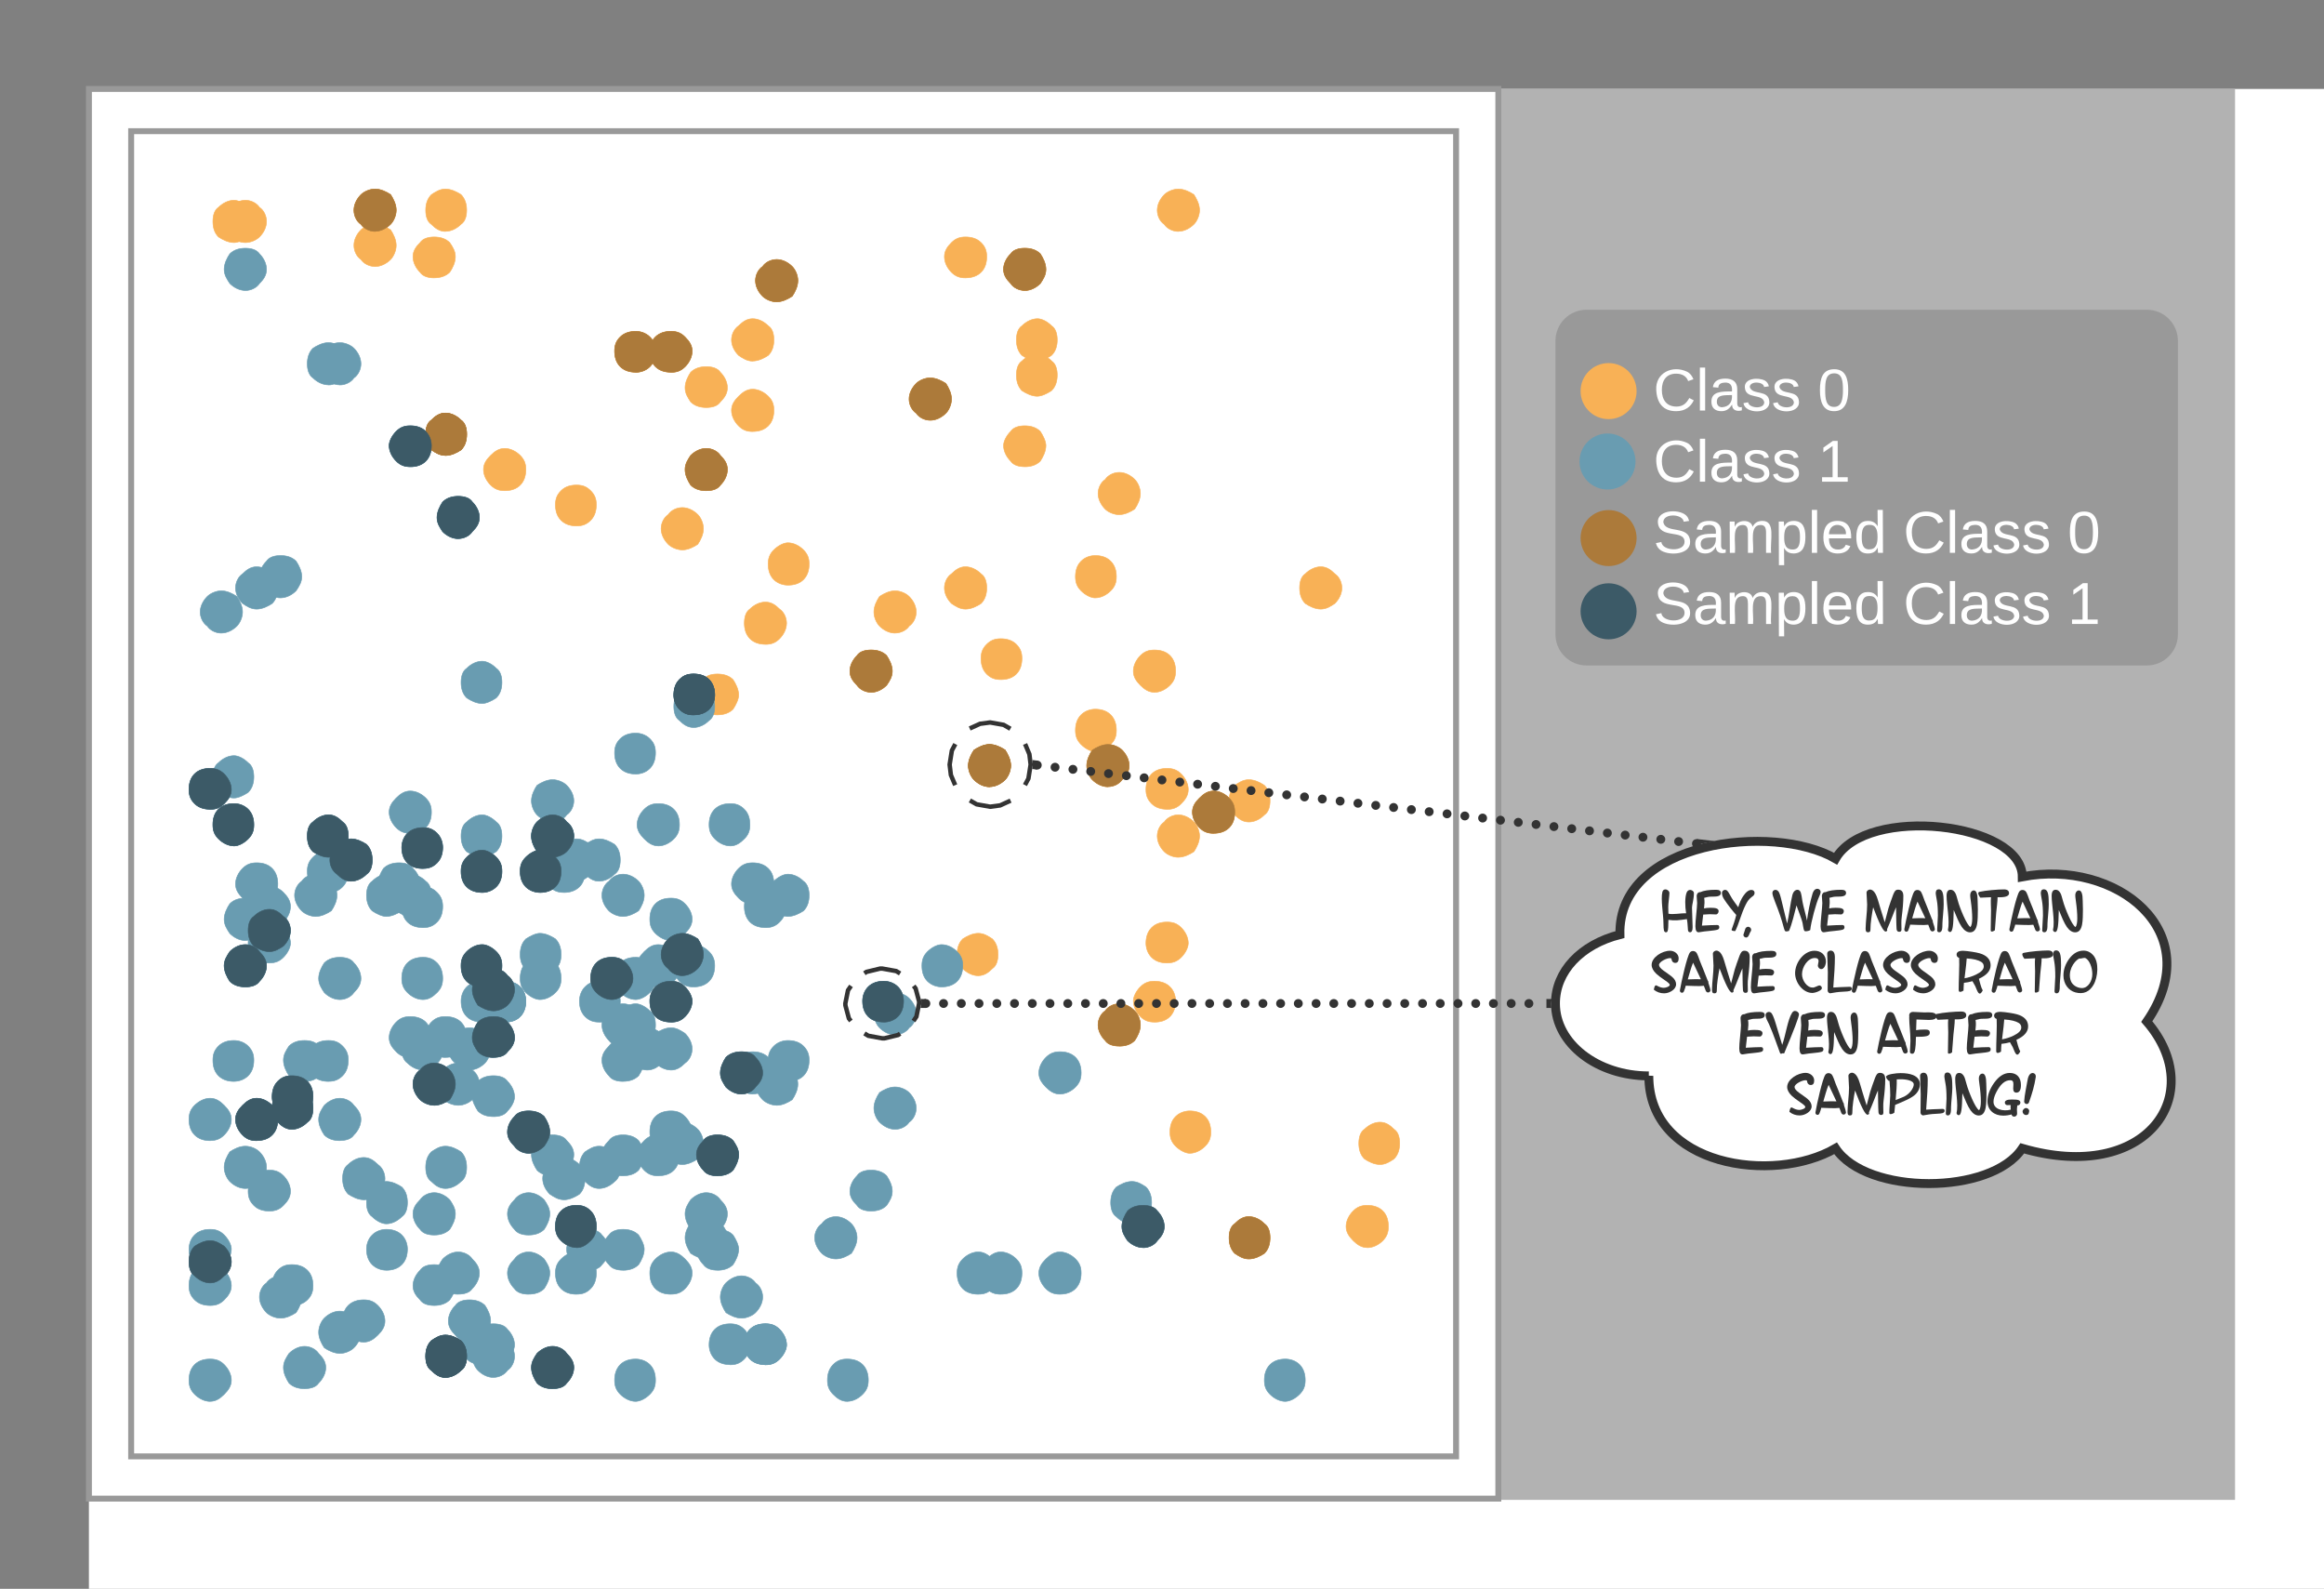 <svg xmlns="http://www.w3.org/2000/svg" xmlns:xlink="http://www.w3.org/1999/xlink" xmlns:lucid="lucid" width="522.71" height="357.28"><rect width="100%" height="100%" fill="#808080" stroke="none"/><g transform="translate(20 20)" lucid:page-tab-id="0_0"><path d="M0 0h1870.4v1323.2H0z" fill="#fff"/><path d="M317 0h165.7v317.28H317z" stroke="#000" stroke-opacity="0" stroke-width="2" fill="#b2b2b2"/><path d="M0 317h317V0H0z" stroke="#999" stroke-width="1.33" fill="#fff"/><path d="M9.5 307.5h298V9.5H9.5z" stroke="#999" stroke-width="1.33" fill="#fff"/><path d="M197.17 116.97c1.27 0 2.54-.63 3.5-1.27.94-.95 1.26-2.2 1.26-3.48 0-1.27-.32-2.54-1.27-3.17-.95-.95-2.22-1.6-3.5-1.6-1.25 0-2.2.65-3.16 1.6-.95.63-1.58 1.9-1.58 3.17s.63 2.53 1.58 3.48c.95.64 1.9 1.27 3.17 1.27zM247.58 239.34c1.26 0 2.53-.64 3.48-1.6.96-.94 1.27-1.9 1.27-3.16 0-1.27-.3-2.54-1.27-3.5-.95-.94-2.22-1.26-3.48-1.26-.95 0-2.22.32-3.17 1.27-.94.94-1.26 2.2-1.26 3.48 0 1.27.32 2.22 1.27 3.17.96.95 2.23 1.6 3.18 1.6zM123 63.72c.95 0 2.22-.32 3.17-1.27.95-.95 1.26-2.22 1.26-3.5 0-1.26-.3-2.2-1.26-3.16-.95-.96-2.22-1.28-3.17-1.28-1.27 0-2.54.32-3.5 1.27-.94.94-1.26 1.9-1.26 3.16 0 1.27.32 2.54 1.27 3.5.96.94 2.23 1.26 3.5 1.26zM213.34 61.18c.95 0 2.22-.63 3.17-1.27.96-.94 1.28-2.2 1.28-3.47s-.32-2.54-1.27-3.17c-.94-.95-2.2-1.6-3.16-1.6-1.27 0-2.53.65-3.5 1.6-.94.63-1.25 1.9-1.25 3.17 0 1.26.3 2.53 1.25 3.48.96.65 2.22 1.28 3.5 1.28zM260.9 263.1c1.26 0 2.53-.62 3.48-1.26.95-.95 1.27-2.22 1.27-3.5 0-1.25-.32-2.52-1.27-3.15-.95-.97-2.22-1.6-3.5-1.6-1.26 0-2.2.63-3.16 1.6-.95.62-1.27 1.9-1.27 3.15 0 1.27.32 2.54 1.27 3.5.95.63 1.9 1.26 3.17 1.26zM181.32 122.36c1.27 0 2.54-.63 3.17-1.58.94-.64 1.58-1.9 1.58-3.17 0-1.26-.64-2.53-1.6-3.48-.62-.63-1.9-1.27-3.16-1.27-1.26 0-2.53.64-3.48 1.27-.64.95-1.27 2.22-1.27 3.5 0 1.25.63 2.52 1.27 3.16.95.95 2.22 1.58 3.48 1.58z" stroke="#f8b156" stroke-width=".13" fill="#f8b156"/><path d="M130.92 63.72c1.27 0 2.22-.32 3.17-1.27.94-.95 1.58-2.22 1.58-3.5 0-1.26-.64-2.2-1.6-3.16-.94-.96-1.9-1.28-3.16-1.28-1.27 0-2.53.32-3.5 1.27-.94.94-1.25 1.9-1.25 3.16 0 1.27.3 2.54 1.26 3.5.96.94 2.22 1.26 3.5 1.26zM149.3 61.18c1.27 0 2.54-.63 3.5-1.27.94-.94 1.26-2.2 1.26-3.47s-.3-2.54-1.27-3.17c-.96-.95-2.23-1.6-3.5-1.6-1.26 0-2.2.65-3.16 1.6-.95.63-1.6 1.9-1.6 3.17 0 1.26.65 2.53 1.6 3.48.95.65 1.9 1.28 3.17 1.28zM242.5 196.54c1.27 0 2.22-.32 3.18-1.27.95-.95 1.58-2.22 1.58-3.17 0-1.27-.63-2.53-1.58-3.5-.96-.94-1.9-1.25-3.18-1.25-1.26 0-2.53.3-3.48 1.26-.95.97-1.27 2.23-1.27 3.5 0 .95.32 2.22 1.27 3.17.95.95 2.22 1.27 3.48 1.27zM93.52 90.34c1.26 0 2.53-.3 3.48-1.26.95-.95 1.27-2.22 1.27-3.5 0-1.26-.32-2.2-1.27-3.16-.95-.95-2.22-1.58-3.48-1.58-1.27 0-2.22.63-3.17 1.58-.96.95-1.6 1.9-1.6 3.17 0 1.26.64 2.53 1.6 3.48.95.95 1.9 1.27 3.17 1.27zM80.2 82.42c1.27 0 2.54-.63 3.5-1.27.94-.95 1.26-2.22 1.26-3.5 0-1.25-.32-2.52-1.27-3.16-.96-.96-2.23-1.6-3.5-1.6s-2.22.64-3.17 1.6c-.95.63-1.27 1.9-1.27 3.16 0 1.27.32 2.54 1.27 3.5.95.63 1.9 1.26 3.17 1.26zM210.5 84.96c1.26 0 2.52-.32 3.48-1.27.63-.96 1.26-2.23 1.26-3.5 0-.95-.63-2.22-1.26-3.17-.96-.95-2.22-1.27-3.5-1.27-1.26 0-2.53.32-3.16 1.27-.95.95-1.6 2.22-1.6 3.17 0 1.27.65 2.54 1.6 3.5.63.94 1.9 1.26 3.17 1.26zM152.16 124.9c1.27 0 2.22-.32 3.17-1.27.95-.95 1.58-2.22 1.58-3.5 0-1.25-.62-2.52-1.57-3.16-.95-.95-1.9-1.58-3.17-1.58s-2.54.62-3.5 1.57c-.94.64-1.25 1.9-1.25 3.17s.32 2.54 1.27 3.5c.95.94 2.22 1.26 3.5 1.26zM245.04 32.02c1.27 0 2.54-.64 3.5-1.6.62-.62 1.26-1.9 1.26-3.16 0-1.27-.64-2.53-1.27-3.5-.95-.62-2.22-1.25-3.5-1.25-1.26 0-2.53.64-3.16 1.27-.95.96-1.58 2.22-1.58 3.5 0 1.26.62 2.53 1.57 3.16.63.95 1.9 1.6 3.17 1.6zM260.9 164.84c1.26 0 2.53-.63 3.48-1.6.95-.62 1.27-1.9 1.27-3.16 0-1.26-.32-2.53-1.27-3.48-.95-.64-2.22-1.27-3.5-1.27-1.26 0-2.2.63-3.16 1.27-.95.95-1.27 2.22-1.27 3.5 0 1.25.32 2.52 1.27 3.16.95.95 1.9 1.58 3.17 1.58zM109.68 98.27c1.27 0 2.22-.32 3.17-1.27.95-.95 1.27-2.22 1.27-3.48 0-1.27-.32-2.22-1.27-3.17-.95-.96-1.9-1.27-3.17-1.27s-2.53.3-3.48 1.27c-.96.95-1.27 1.9-1.27 3.17 0 1.26.3 2.53 1.27 3.48.95.95 2.2 1.27 3.48 1.27zM226.34 149c1.27 0 2.53-.64 3.48-1.6.96-.95 1.27-1.9 1.27-3.16 0-1.27-.32-2.54-1.28-3.5-.95-.94-2.2-1.26-3.48-1.26-.95 0-2.22.32-3.17 1.27-.95.95-1.27 2.22-1.27 3.5 0 1.25.32 2.2 1.27 3.16s2.22 1.6 3.17 1.6zM149.3 77.03c1.27 0 2.54-.32 3.5-1.27.94-.95 1.26-2.22 1.26-3.48 0-1.27-.3-2.22-1.27-3.17-.96-.94-2.23-1.58-3.5-1.58-1.26 0-2.2.64-3.16 1.6-.95.94-1.6 1.9-1.6 3.16 0 1.26.65 2.53 1.6 3.48.95.95 1.9 1.27 3.17 1.27zM64.35 32.02c1.27 0 2.54-.64 3.5-1.6.62-.62 1.26-1.9 1.26-3.16 0-1.27-.63-2.53-1.26-3.5-.95-.62-2.22-1.25-3.5-1.25-1.26 0-2.52.64-3.16 1.27-.95.96-1.58 2.22-1.58 3.5 0 1.26.63 2.53 1.58 3.16.64.95 1.9 1.6 3.17 1.6zM138.85 71.64c1.26 0 2.53-.3 3.17-1.27.95-.95 1.58-1.9 1.58-3.17 0-1.26-.63-2.53-1.58-3.48-.64-.95-1.9-1.27-3.17-1.27s-2.54.32-3.5 1.27c-.63.95-1.26 2.22-1.26 3.48 0 1.27.63 2.22 1.26 3.17.95.95 2.22 1.27 3.5 1.27zM226.34 114.44c1.27 0 2.53-.64 3.48-1.6.96-.94 1.27-1.9 1.27-3.16 0-1.27-.32-2.53-1.28-3.48-.95-.96-2.2-1.27-3.48-1.27-.95 0-2.22.3-3.17 1.27-.95.95-1.27 2.2-1.27 3.48 0 1.27.32 2.22 1.27 3.17.95.95 2.22 1.6 3.17 1.6z" stroke="#f8b156" stroke-width=".13" fill="#f8b156"/><path d="M229.2 156.9c1.26 0 2.53-.62 3.16-1.57.95-.63 1.6-1.9 1.6-3.17s-.65-2.54-1.6-3.5c-.63-.62-1.9-1.25-3.17-1.25-1.28 0-2.54.64-3.5 1.27-.63.95-1.26 2.22-1.26 3.5 0 1.26.63 2.53 1.26 3.16.96.95 2.22 1.58 3.5 1.58zM80.2 32.02c1.27 0 2.54-.64 3.5-1.6.94-.62 1.26-1.9 1.26-3.16 0-1.27-.32-2.53-1.27-3.5-.96-.62-2.23-1.25-3.5-1.25s-2.22.64-3.17 1.27c-.95.96-1.27 2.22-1.27 3.5 0 1.26.32 2.53 1.27 3.16.95.95 1.9 1.6 3.17 1.6zM252.97 167.38c1.26 0 2.53-.32 3.48-1.27.95-.94 1.27-2.2 1.27-3.48 0-1.27-.32-2.22-1.27-3.17-.95-.95-2.22-1.58-3.48-1.58-1.27 0-2.22.63-3.17 1.58-.96.95-1.6 1.9-1.6 3.17s.65 2.54 1.6 3.5c.95.94 1.9 1.26 3.17 1.26zM157.23 111.58c1.27 0 2.54-.3 3.5-1.26.94-.95 1.26-2.22 1.26-3.5 0-1.26-.33-2.2-1.28-3.16-.95-.95-2.22-1.6-3.5-1.6-.94 0-2.2.65-3.16 1.6-.95.95-1.27 1.9-1.27 3.17s.3 2.53 1.26 3.5c.95.94 2.22 1.25 3.17 1.25zM197.17 42.48c1.27 0 2.54-.32 3.5-1.27.94-.94 1.26-2.2 1.26-3.48 0-1.27-.32-2.22-1.27-3.17-.95-.95-2.22-1.27-3.5-1.27-1.25 0-2.2.32-3.16 1.27-.95.95-1.58 1.9-1.58 3.17s.63 2.54 1.58 3.5c.95.94 1.9 1.26 3.17 1.26zM210.5 45.33c1.26 0 2.52-.63 3.48-1.58.63-.95 1.26-1.9 1.26-3.17s-.63-2.54-1.26-3.5c-.96-.94-2.22-1.26-3.5-1.26-1.26 0-2.53.32-3.16 1.27-.95.94-1.6 2.2-1.6 3.48 0 1.26.65 2.22 1.6 3.17.63.95 1.9 1.58 3.17 1.58zM154.7 47.87c1.26 0 2.53-.64 3.48-1.27.64-.95 1.27-2.22 1.27-3.5 0-1.26-.63-2.52-1.27-3.16-.95-.95-2.22-1.58-3.48-1.58-1.27 0-2.54.63-3.17 1.58-.96.64-1.6 1.9-1.6 3.17 0 1.28.64 2.55 1.6 3.5.63.63 1.9 1.27 3.17 1.27zM35.2 34.55c1.25 0 2.52-.63 3.16-1.27.95-.95 1.58-2.2 1.58-3.48 0-1.27-.63-2.54-1.58-3.17-.64-.95-1.9-1.6-3.17-1.6-1.28 0-2.55.65-3.5 1.6-.63.63-1.27 1.9-1.27 3.17s.64 2.53 1.27 3.48c.95.64 2.22 1.27 3.5 1.27zM138.85 90.34c1.26 0 2.53-.3 3.17-1.26.95-.95 1.58-2.22 1.58-3.5 0-1.26-.63-2.2-1.58-3.16-.64-.95-1.9-1.58-3.17-1.58s-2.54.63-3.5 1.58c-.63.95-1.26 1.9-1.26 3.17 0 1.26.63 2.53 1.26 3.48.95.95 2.22 1.27 3.5 1.27zM141.38 140.75c1.27 0 2.54-.32 3.5-1.27.62-.95 1.26-2.22 1.26-3.17 0-1.26-.64-2.53-1.27-3.48-.95-.95-2.22-1.26-3.5-1.26-1.26 0-2.52.3-3.16 1.26-.94.95-1.57 2.22-1.57 3.5 0 .94.63 2.2 1.58 3.16.65.95 1.9 1.27 3.18 1.27z" stroke="#f8b156" stroke-width=".13" fill="#f8b156"/><path d="M32.65 34.55c.95 0 2.22-.63 3.17-1.27.95-.95 1.27-2.2 1.27-3.48 0-1.27-.33-2.54-1.28-3.17-.95-.95-2.22-1.6-3.17-1.6-1.27 0-2.53.65-3.5 1.6-.94.63-1.25 1.9-1.25 3.17s.3 2.53 1.26 3.48c.96.64 2.22 1.27 3.5 1.27zM277.06 116.97c1.27 0 2.22-.63 3.17-1.27.95-.95 1.58-2.2 1.58-3.48 0-1.27-.62-2.54-1.57-3.17-.95-.95-1.9-1.6-3.17-1.6s-2.54.65-3.5 1.6c-.94.63-1.26 1.9-1.26 3.17s.32 2.53 1.27 3.48c.95.64 2.22 1.27 3.5 1.27zM245.04 172.77c1.27 0 2.54-.64 3.5-1.27.62-.95 1.26-2.22 1.26-3.5 0-1.26-.64-2.53-1.27-3.16-.95-.95-2.22-1.6-3.5-1.6-1.26 0-2.53.65-3.16 1.6-.95.63-1.58 1.9-1.58 3.17 0 1.28.62 2.55 1.57 3.5.63.63 1.9 1.27 3.17 1.27zM290.37 241.87c1.27 0 2.22-.63 3.17-1.27.95-.95 1.27-2.22 1.27-3.48 0-1.27-.3-2.54-1.26-3.17-.95-.95-1.9-1.6-3.17-1.6s-2.53.65-3.5 1.6c-.94.63-1.25 1.9-1.25 3.17 0 1.26.3 2.53 1.26 3.48.96.64 2.22 1.27 3.5 1.27zM242.5 162c1.27 0 2.22-.33 3.18-1.28.95-.95 1.58-1.9 1.58-3.17s-.63-2.54-1.58-3.5c-.96-.94-1.9-1.26-3.18-1.26-1.26 0-2.53.3-3.48 1.26-.95.95-1.27 2.22-1.27 3.5 0 1.26.32 2.2 1.27 3.16.95.95 2.22 1.27 3.48 1.27zM200.03 199.4c1.27 0 2.22-.64 3.17-1.6.95-.63 1.27-1.9 1.27-3.16 0-1.27-.32-2.54-1.27-3.5-.95-.62-1.9-1.26-3.17-1.26s-2.54.64-3.5 1.27c-.94.95-1.26 2.22-1.26 3.5 0 1.26.32 2.52 1.27 3.16.95.96 2.22 1.6 3.5 1.6zM239.65 209.85c1.27 0 2.54-.3 3.5-1.26.94-.96 1.26-2.23 1.26-3.5 0-.95-.3-2.22-1.26-3.17-.95-.95-2.22-1.27-3.5-1.27-1.26 0-2.2.32-3.16 1.27-.95.95-1.58 2.22-1.58 3.17 0 1.27.63 2.54 1.58 3.5.95.94 1.9 1.25 3.17 1.25zM175.94 135.68c1.26 0 2.53-.64 3.48-1.6.64-.94 1.27-1.9 1.27-3.16 0-1.27-.64-2.53-1.28-3.5-.95-.94-2.22-1.25-3.48-1.25-1.27 0-2.54.3-3.17 1.26-.96.96-1.6 2.22-1.6 3.5 0 1.26.64 2.2 1.6 3.16.63.94 1.9 1.58 3.16 1.58zM231.73 215.24c1.27 0 2.53-.3 3.48-1.26.65-.96 1.28-2.22 1.28-3.5 0-1.26-.63-2.53-1.27-3.16-.94-.95-2.2-1.6-3.47-1.6s-2.54.65-3.17 1.6c-.95.63-1.6 1.9-1.6 3.17 0 1.26.65 2.52 1.6 3.48.63.95 1.9 1.26 3.17 1.26zM287.52 260.57c1.27 0 2.54-.63 3.5-1.58.94-.96 1.25-1.9 1.25-3.18 0-1.27-.3-2.54-1.26-3.5-.94-.94-2.2-1.26-3.48-1.26-1.27 0-2.22.32-3.17 1.27-.95.95-1.6 2.22-1.6 3.5 0 1.26.65 2.2 1.6 3.16.95.94 1.9 1.57 3.17 1.57zM133.46 103.66c1.26 0 2.53-.63 3.48-1.27.64-.96 1.27-2.23 1.27-3.5 0-1.26-.62-2.53-1.26-3.17-.95-.95-2.22-1.58-3.48-1.58-1.27 0-2.54.63-3.17 1.58-.96.64-1.6 1.9-1.6 3.17s.64 2.54 1.6 3.5c.62.63 1.9 1.26 3.16 1.26zM77.66 42.48c1.27 0 2.54-.32 3.5-1.27.63-.94 1.26-2.2 1.26-3.48 0-1.27-.63-2.22-1.27-3.17-.95-.95-2.22-1.27-3.5-1.27-1.25 0-2.52.32-3.16 1.27-.96.95-1.6 1.9-1.6 3.17s.64 2.54 1.6 3.5c.63.94 1.9 1.26 3.16 1.26zM202.56 156.9c1.27 0 2.54-.62 3.5-1.57.62-.63 1.26-1.9 1.26-3.17s-.64-2.54-1.27-3.5c-.95-.62-2.22-1.25-3.5-1.25-1.25 0-2.52.64-3.47 1.27-.64.95-1.27 2.22-1.27 3.5 0 1.26.64 2.53 1.28 3.16.95.95 2.22 1.58 3.48 1.58zM205.1 132.82c1.27 0 2.54-.3 3.5-1.26.94-.96 1.25-2.22 1.25-3.5 0-1.26-.3-2.2-1.26-3.16-.96-.95-2.23-1.27-3.5-1.27s-2.22.32-3.17 1.27c-.95.95-1.27 1.9-1.27 3.17s.32 2.53 1.27 3.5c.95.94 1.9 1.25 3.17 1.25zM64.35 39.94c1.27 0 2.54-.63 3.5-1.58.62-.64 1.26-1.9 1.26-3.17 0-1.28-.63-2.55-1.26-3.5-.95-.63-2.22-1.27-3.5-1.27-1.26 0-2.52.64-3.16 1.27-.95.95-1.58 2.22-1.58 3.5 0 1.25.63 2.52 1.58 3.16.64.95 1.9 1.58 3.17 1.58zM231.73 95.73c1.27 0 2.53-.63 3.48-1.26.65-.95 1.28-2.22 1.28-3.5 0-1.26-.63-2.53-1.27-3.16-.94-.94-2.2-1.58-3.47-1.58s-2.54.64-3.17 1.6c-.95.62-1.6 1.9-1.6 3.16 0 1.27.65 2.53 1.6 3.5.63.62 1.9 1.25 3.17 1.25zM239.65 135.68c1.27 0 2.54-.64 3.5-1.6.94-.94 1.26-1.9 1.26-3.16 0-1.27-.3-2.53-1.26-3.5-.95-.94-2.22-1.25-3.5-1.25-1.26 0-2.2.3-3.16 1.26-.95.96-1.58 2.22-1.58 3.5 0 1.26.63 2.2 1.58 3.16.95.94 1.9 1.58 3.17 1.58zM189.25 74.5c1.27 0 2.53-.64 3.5-1.6.62-.62 1.25-1.9 1.25-3.16 0-1.27-.63-2.54-1.26-3.5-.96-.62-2.22-1.25-3.5-1.25-1.26-.02-2.53.62-3.16 1.25-.95.95-1.6 2.22-1.6 3.5 0 1.26.65 2.53 1.6 3.16.63.96 1.9 1.6 3.17 1.6zM213.34 69.1c.95 0 2.22-.63 3.17-1.26.96-.95 1.28-2.22 1.28-3.5 0-1.26-.32-2.52-1.27-3.16-.94-.95-2.2-1.58-3.16-1.58-1.27 0-2.53.63-3.5 1.58-.94.64-1.25 1.9-1.25 3.17s.3 2.54 1.25 3.5c.96.62 2.22 1.26 3.5 1.26z" stroke="#f8b156" stroke-width=".13" fill="#f8b156"/><path d="M144.24 170.23c1.26 0 2.2-.63 3.16-1.6.96-.94 1.27-1.9 1.27-3.16 0-1.26-.3-2.53-1.26-3.48-.95-.96-1.9-1.28-3.16-1.28-1.27 0-2.54.32-3.5 1.27-.94.94-1.26 2.2-1.26 3.47s.32 2.22 1.27 3.17c.95.96 2.22 1.6 3.5 1.6zM205.1 271.03c1.27 0 2.54-.3 3.5-1.26.94-.95 1.25-2.22 1.25-3.5 0-1.26-.3-2.2-1.26-3.16-.96-.94-2.23-1.58-3.5-1.58s-2.22.64-3.17 1.6c-.95.94-1.27 1.9-1.27 3.16 0 1.27.32 2.54 1.27 3.5.95.94 1.9 1.25 3.17 1.25zM218.4 271.03c1.28 0 2.55-.3 3.5-1.26.95-.95 1.27-2.22 1.27-3.5 0-1.26-.32-2.2-1.27-3.16-.95-.94-2.22-1.58-3.5-1.58-1.25 0-2.2.64-3.16 1.6-.95.94-1.58 1.9-1.58 3.16 0 1.27.63 2.54 1.58 3.5.95.94 1.9 1.25 3.17 1.25zM104.3 244.4c1.26 0 2.53-.3 3.16-1.26.95-.95 1.6-2.22 1.6-3.5 0-1.26-.65-2.2-1.6-3.16-.63-.95-1.9-1.27-3.17-1.27s-2.54.33-3.5 1.28c-.63.95-1.26 1.9-1.26 3.17s.63 2.54 1.27 3.5c.96.94 2.23 1.26 3.5 1.26zM77.66 257.72c1.27 0 2.54-.32 3.5-1.27.63-.95 1.26-2.22 1.26-3.48 0-1.27-.63-2.22-1.27-3.17-.95-.96-2.22-1.6-3.5-1.6-1.25 0-2.52.65-3.16 1.6-.96.95-1.6 1.9-1.6 3.17 0 1.26.64 2.53 1.6 3.48.63.95 1.9 1.27 3.16 1.27zM130.92 209.85c1.27 0 2.22-.3 3.17-1.26.94-.96 1.58-2.23 1.58-3.5 0-.95-.64-2.22-1.6-3.17-.94-.95-1.9-1.27-3.16-1.27-1.27 0-2.53.32-3.5 1.27-.94.95-1.25 2.22-1.25 3.17 0 1.27.3 2.54 1.26 3.5.96.94 2.22 1.25 3.5 1.25z" stroke="#699cb1" stroke-width=".13" fill="#699cb1"/><path d="M200.03 271.03c1.27 0 2.22-.3 3.17-1.26.95-.95 1.27-2.22 1.27-3.5 0-1.26-.32-2.2-1.27-3.16-.95-.94-1.9-1.58-3.17-1.58s-2.54.64-3.5 1.6c-.94.94-1.26 1.9-1.26 3.16 0 1.27.32 2.54 1.27 3.5.95.94 2.22 1.25 3.5 1.25zM178.8 209.85c.94 0 2.2-.3 3.16-1.26.95-.96 1.27-2.23 1.27-3.5 0-.95-.32-2.22-1.27-3.17-.95-.95-2.22-1.27-3.17-1.27-1.28 0-2.55.32-3.5 1.27-.95.95-1.27 2.22-1.27 3.17 0 1.27.32 2.54 1.27 3.5.95.94 2.22 1.25 3.5 1.25zM88.44 201.93c.95 0 2.22-.32 3.17-1.27.96-.95 1.28-2.22 1.28-3.5 0-1.25-.32-2.2-1.27-3.16-.94-.95-2.2-1.58-3.16-1.58-1.26 0-2.53.63-3.48 1.58-.95.95-1.27 1.9-1.27 3.17s.3 2.54 1.26 3.5c.95.94 2.22 1.26 3.48 1.26zM101.44 204.78c1.27 0 2.54-.63 3.5-1.58.94-.95 1.26-1.9 1.26-3.17s-.32-2.54-1.27-3.5c-.95-.94-2.22-1.26-3.5-1.26-.94 0-2.2.32-3.16 1.27-.95.95-1.27 2.22-1.27 3.5 0 1.26.32 2.2 1.27 3.16.95.95 2.22 1.58 3.17 1.58zM27.26 295.13c1.27 0 2.22-.64 3.17-1.6.95-.94 1.6-1.9 1.6-3.16 0-1.27-.65-2.53-1.6-3.5-.95-.94-1.9-1.25-3.17-1.25s-2.53.3-3.5 1.26c-.94.96-1.25 2.22-1.25 3.5 0 1.26.32 2.2 1.27 3.16.96.95 2.22 1.6 3.5 1.6zM123 154.06c.95 0 2.22-.3 3.17-1.27.95-.96 1.26-2.23 1.26-3.5 0-1.26-.3-2.2-1.26-3.16-.95-.95-2.22-1.27-3.17-1.27-1.27 0-2.54.32-3.5 1.27-.94.95-1.26 1.9-1.26 3.17s.32 2.54 1.27 3.5c.96.94 2.23 1.26 3.5 1.26zM40.58 194c1.26 0 2.22-.63 3.17-1.26.95-.96 1.58-2.22 1.58-3.5 0-1.26-.63-2.53-1.58-3.16-.95-.95-1.9-1.6-3.17-1.6s-2.54.65-3.5 1.6c-.94.63-1.26 1.9-1.26 3.17s.32 2.53 1.27 3.5c.94.62 2.2 1.25 3.48 1.25zM72.28 84.96c1.26 0 2.53-.32 3.48-1.27.95-.96 1.27-2.23 1.27-3.5 0-.95-.32-2.22-1.27-3.17-.95-.95-2.22-1.27-3.48-1.27-1.27 0-2.22.32-3.17 1.27-.94.95-1.58 2.22-1.58 3.17 0 1.27.64 2.54 1.6 3.5.94.94 1.9 1.26 3.16 1.26zM37.72 183.23c1.27 0 2.54-.32 3.5-1.27.94-.95 1.26-1.9 1.26-3.17 0-1.28-.32-2.55-1.27-3.5-.94-.95-2.2-1.27-3.48-1.27-1.27 0-2.22.32-3.17 1.27-.95.95-1.58 2.22-1.58 3.5 0 1.26.63 2.2 1.58 3.16.95.95 1.9 1.27 3.17 1.27z" stroke="#699cb1" stroke-width=".13" fill="#699cb1"/><path d="M181.32 212.7c1.27 0 2.54-.63 3.17-1.58.94-.63 1.58-1.9 1.58-3.17s-.64-2.53-1.6-3.48c-.62-.64-1.9-1.27-3.16-1.27-1.26 0-2.53.63-3.48 1.27-.64.95-1.27 2.2-1.27 3.48 0 1.27.63 2.54 1.27 3.17.95.95 2.22 1.6 3.48 1.6zM29.8 122.36c1.27 0 2.53-.63 3.48-1.58.64-.64 1.27-1.9 1.27-3.17 0-1.26-.63-2.53-1.27-3.48-.95-.63-2.2-1.27-3.48-1.27-1.27 0-2.54.64-3.17 1.27-.95.95-1.6 2.22-1.6 3.5 0 1.25.65 2.52 1.6 3.16.63.95 1.9 1.58 3.17 1.58zM136 143.6c1.26 0 2.53-.63 3.48-1.58.95-.64 1.27-1.9 1.27-3.17s-.32-2.54-1.27-3.5c-.95-.63-2.22-1.26-3.5-1.26-1.25 0-2.2.63-3.16 1.26-.95.95-1.26 2.22-1.26 3.5 0 1.25.3 2.52 1.26 3.16.95.95 1.9 1.58 3.17 1.58zM120.14 265.65c1.27 0 2.54-.32 3.5-1.27.62-.95 1.26-2.22 1.26-3.5 0-.94-.64-2.2-1.27-3.16-.95-.95-2.22-1.27-3.5-1.27-1.25 0-2.52.32-3.16 1.27-.95.95-1.58 2.22-1.58 3.17 0 1.26.62 2.53 1.57 3.48.64.95 1.9 1.27 3.17 1.27zM269.13 295.13c.95 0 2.22-.64 3.17-1.6.95-.94 1.27-1.9 1.27-3.16 0-1.27-.32-2.53-1.27-3.5-.95-.94-2.22-1.25-3.17-1.25-1.26 0-2.53.3-3.48 1.26-.95.96-1.27 2.22-1.27 3.5 0 1.26.3 2.2 1.27 3.16.95.95 2.22 1.6 3.48 1.6zM168 263.1c1.28 0 2.55-.62 3.5-1.26.63-.95 1.27-2.22 1.27-3.5 0-1.25-.64-2.52-1.27-3.15-.95-.97-2.22-1.6-3.5-1.6-1.26 0-2.53.63-3.16 1.6-.95.62-1.6 1.9-1.6 3.15 0 1.27.65 2.54 1.6 3.5.63.63 1.9 1.26 3.17 1.26zM43.1 114.44c1.28 0 2.55-.64 3.5-1.6.63-.94 1.27-1.9 1.27-3.16 0-1.27-.64-2.53-1.27-3.48-.95-.96-2.22-1.27-3.5-1.27-1.26 0-2.52.3-3.16 1.27-.95.95-1.58 2.2-1.58 3.48 0 1.27.63 2.22 1.58 3.17.64.95 1.9 1.6 3.17 1.6zM152.16 286.9c1.27 0 2.22-.33 3.17-1.28.95-.95 1.58-2.22 1.58-3.17 0-1.27-.62-2.54-1.57-3.5-.95-.94-1.9-1.26-3.17-1.26s-2.54.3-3.5 1.26c-.94.95-1.25 2.22-1.25 3.5 0 .94.32 2.2 1.27 3.16.95.95 2.22 1.26 3.5 1.26zM234.58 255.2c1.27 0 2.22-.65 3.17-1.6.95-.63 1.27-1.9 1.27-3.17s-.32-2.54-1.27-3.5c-.95-.62-1.9-1.25-3.17-1.25s-2.54.63-3.5 1.26c-.94.95-1.26 2.22-1.26 3.5 0 1.26.32 2.53 1.27 3.16.94.95 2.2 1.6 3.48 1.6zM181.32 233.95c1.27 0 2.54-.64 3.17-1.6.94-.62 1.58-1.9 1.58-3.16 0-1.28-.64-2.54-1.6-3.5-.62-.63-1.9-1.26-3.16-1.26-1.26 0-2.53.63-3.48 1.26-.64.96-1.27 2.22-1.27 3.5 0 1.26.63 2.53 1.27 3.16.95.95 2.22 1.6 3.48 1.6z" stroke="#699cb1" stroke-width=".13" fill="#699cb1"/><path d="M237.12 260.57c1.26 0 2.53-.63 3.17-1.58.94-.96 1.57-1.9 1.57-3.18 0-1.27-.63-2.54-1.58-3.5-.65-.94-1.92-1.26-3.18-1.26-1.27 0-2.54.32-3.5 1.27-.63.95-1.26 2.22-1.26 3.5 0 1.26.63 2.2 1.27 3.16.95.94 2.22 1.57 3.5 1.57zM136 201.93c1.26 0 2.53-.32 3.48-1.27.95-.95 1.27-2.22 1.27-3.5 0-1.25-.32-2.2-1.27-3.16-.95-.95-2.22-1.58-3.5-1.58-1.25 0-2.2.63-3.16 1.58-.95.95-1.26 1.9-1.26 3.17s.3 2.54 1.26 3.5c.95.94 1.9 1.26 3.17 1.26zM27.26 162c1.27 0 2.22-.33 3.17-1.28.95-.95 1.6-1.9 1.6-3.17s-.65-2.54-1.6-3.5c-.95-.94-1.9-1.26-3.17-1.26s-2.53.3-3.5 1.26c-.94.95-1.25 2.22-1.25 3.5 0 1.26.32 2.2 1.27 3.16.96.95 2.22 1.27 3.5 1.27zM123 204.78c.95 0 2.22-.63 3.17-1.58.95-.95 1.26-1.9 1.26-3.17s-.3-2.54-1.26-3.5c-.95-.94-2.22-1.26-3.17-1.26-1.27 0-2.54.32-3.5 1.27-.94.95-1.26 2.22-1.26 3.5 0 1.26.32 2.2 1.27 3.16.96.95 2.23 1.58 3.5 1.58zM83.05 101.12c1.27 0 2.54-.63 3.17-1.58.96-.95 1.6-1.9 1.6-3.17s-.64-2.54-1.6-3.5c-.63-.94-1.9-1.26-3.17-1.26-1.26 0-2.53.33-3.48 1.28-.64.95-1.27 2.22-1.27 3.5 0 1.26.63 2.2 1.27 3.16.95.95 2.22 1.58 3.48 1.58zM27.26 268.5c1.27 0 2.22-.63 3.17-1.6.95-.62 1.6-1.9 1.6-3.16 0-1.26-.65-2.53-1.6-3.48-.95-.64-1.9-1.27-3.17-1.27s-2.53.62-3.5 1.26c-.94.95-1.25 2.22-1.25 3.48 0 1.27.32 2.54 1.27 3.17.96.97 2.22 1.6 3.5 1.6zM88.44 138.2c.95 0 2.22-.62 3.17-1.26.96-.95 1.28-2.22 1.28-3.48 0-1.27-.32-2.54-1.27-3.17-.94-.96-2.2-1.6-3.16-1.6-1.26 0-2.53.64-3.48 1.6-.95.62-1.27 1.9-1.27 3.16 0 1.26.3 2.53 1.26 3.48.95.64 2.22 1.27 3.48 1.27zM191.78 201.93c1.27 0 2.54-.32 3.5-1.27.94-.95 1.26-2.22 1.26-3.5 0-1.25-.32-2.2-1.27-3.16-.95-.95-2.22-1.58-3.5-1.58-.94 0-2.2.63-3.16 1.58-.94.95-1.25 1.9-1.25 3.17s.3 2.54 1.26 3.5c.97.94 2.23 1.26 3.2 1.26zM98.9 257.72c1.27 0 2.54-.32 3.5-1.27.63-.95 1.26-2.22 1.26-3.48 0-1.27-.63-2.22-1.27-3.17-.96-.96-2.23-1.6-3.5-1.6-1.26 0-2.53.65-3.17 1.6-.95.95-1.58 1.9-1.58 3.17 0 1.26.63 2.53 1.58 3.48.64.95 1.9 1.27 3.17 1.27zM136 140.75c1.26 0 2.53-.32 3.48-1.27.95-.95 1.27-2.22 1.27-3.17 0-1.26-.32-2.53-1.27-3.48-.95-.95-2.22-1.26-3.5-1.26-1.25 0-2.2.3-3.16 1.26-.95.95-1.26 2.22-1.26 3.5 0 .94.3 2.2 1.26 3.16.95.95 1.9 1.27 3.17 1.27zM53.9 66.57c1.26 0 2.2-.63 3.16-1.58.95-.65 1.27-1.92 1.27-3.18 0-1.27-.32-2.54-1.27-3.5-.95-.63-1.9-1.26-3.17-1.26-1.28 0-2.55.63-3.5 1.27-.95.95-1.27 2.22-1.27 3.5 0 1.25.32 2.52 1.27 3.16.95.94 2.22 1.57 3.5 1.57zM141.38 265.65c1.27 0 2.54-.32 3.5-1.27.62-.95 1.26-2.22 1.26-3.5 0-.94-.64-2.2-1.27-3.16-.95-.95-2.22-1.27-3.5-1.27-1.26 0-2.52.32-3.16 1.27-.94.95-1.57 2.22-1.57 3.17 0 1.26.63 2.53 1.58 3.48.65.95 1.9 1.27 3.18 1.27z" stroke="#699cb1" stroke-width=".13" fill="#699cb1"/><path d="M32.65 159.45c.95 0 2.22-.63 3.17-1.27.95-.95 1.27-2.22 1.27-3.48 0-1.27-.33-2.54-1.28-3.17-.95-.96-2.22-1.6-3.17-1.6-1.27 0-2.53.64-3.5 1.6-.94.63-1.25 1.9-1.25 3.17 0 1.26.3 2.53 1.26 3.48.96.64 2.22 1.27 3.5 1.27zM170.55 295.13c1.26 0 2.53-.64 3.48-1.6.95-.94 1.27-1.9 1.27-3.16 0-1.27-.32-2.53-1.27-3.5-.95-.94-2.22-1.25-3.48-1.25-1.27 0-2.22.3-3.17 1.26-.95.96-1.27 2.22-1.27 3.5 0 1.26.33 2.2 1.28 3.16.95.95 1.9 1.6 3.17 1.6zM128.07 244.4c1.27 0 2.53-.3 3.5-1.26.94-.95 1.25-2.22 1.25-3.5 0-1.26-.3-2.2-1.26-3.16-.96-.95-2.22-1.27-3.5-1.27-1.26 0-2.2.33-3.16 1.28-.95.95-1.6 1.9-1.6 3.17s.65 2.54 1.6 3.5c.95.94 1.9 1.26 3.17 1.26zM149.3 183.23c1.27 0 2.54-.32 3.5-1.27.94-.95 1.26-1.9 1.26-3.17 0-1.28-.3-2.55-1.27-3.5-.96-.95-2.23-1.27-3.5-1.27-1.26 0-2.2.32-3.16 1.27-.95.95-1.6 2.22-1.6 3.5 0 1.26.65 2.2 1.6 3.16.95.95 1.9 1.27 3.17 1.27zM90.98 289.74c1.27 0 2.53-.64 3.17-1.6.95-.62 1.58-1.9 1.58-3.16 0-1.26-.63-2.53-1.58-3.48-.64-.64-1.9-1.27-3.17-1.27s-2.54.63-3.5 1.27c-.62.95-1.26 2.22-1.26 3.48 0 1.27.64 2.54 1.27 3.17.94.95 2.2 1.6 3.48 1.6zM35.2 45.33c1.25 0 2.52-.63 3.16-1.58.95-.95 1.58-1.9 1.58-3.17s-.63-2.54-1.58-3.5c-.64-.94-1.9-1.26-3.17-1.26-1.28 0-2.55.32-3.5 1.27-.63.94-1.27 2.2-1.27 3.48 0 1.26.64 2.22 1.27 3.17.95.95 2.22 1.58 3.5 1.58zM218.4 226.02c1.28 0 2.55-.63 3.5-1.58.95-.96 1.27-1.9 1.27-3.17s-.32-2.54-1.27-3.5c-.95-.94-2.22-1.26-3.5-1.26-1.25 0-2.2.33-3.16 1.28-.95.95-1.58 2.22-1.58 3.5 0 1.25.63 2.2 1.58 3.16.95.95 1.9 1.58 3.17 1.58zM37.72 116.97c1.27 0 2.54-.63 3.5-1.27.94-.95 1.26-2.2 1.26-3.48 0-1.27-.32-2.54-1.27-3.17-.94-.95-2.2-1.6-3.48-1.6-1.27 0-2.22.65-3.17 1.6-.95.63-1.58 1.9-1.58 3.17s.63 2.53 1.58 3.48c.95.64 1.9 1.27 3.17 1.27zM56.43 66.57c1.26 0 2.53-.63 3.17-1.58.95-.65 1.58-1.92 1.58-3.18 0-1.27-.63-2.54-1.58-3.5-.64-.63-1.9-1.26-3.17-1.26s-2.54.63-3.5 1.27c-.63.95-1.26 2.22-1.26 3.5 0 1.25.63 2.52 1.27 3.16.95.94 2.22 1.57 3.5 1.57zM175.94 252.33c1.26 0 2.53-.3 3.48-1.27.64-.95 1.27-1.9 1.27-3.17s-.64-2.54-1.28-3.5c-.95-.94-2.22-1.26-3.48-1.26-1.27 0-2.54.32-3.17 1.27-.96.96-1.6 2.23-1.6 3.5 0 1.26.64 2.2 1.6 3.16.63.96 1.9 1.27 3.16 1.27zM90.98 217.78c1.27 0 2.53-.32 3.17-1.27.95-.94 1.58-1.9 1.58-3.16 0-1.27-.63-2.53-1.58-3.5-.64-.94-1.9-1.25-3.17-1.25s-2.54.3-3.5 1.25c-.62.96-1.26 2.22-1.26 3.5 0 1.26.64 2.2 1.27 3.16.94.96 2.2 1.28 3.48 1.28zM83.05 228.56c1.27 0 2.54-.64 3.17-1.27.96-.96 1.6-2.23 1.6-3.5s-.64-2.53-1.6-3.17c-.63-.95-1.9-1.58-3.17-1.58-1.26 0-2.53.63-3.48 1.58-.64.64-1.27 1.9-1.27 3.17s.63 2.54 1.27 3.5c.95.62 2.22 1.26 3.48 1.26zM114.75 209.85c1.27 0 2.54-.3 3.5-1.26.94-.96 1.26-2.23 1.26-3.5 0-.95-.3-2.22-1.26-3.17-.95-.95-2.22-1.27-3.5-1.27-1.25 0-2.2.32-3.16 1.27-.95.95-1.26 2.22-1.26 3.17 0 1.27.3 2.54 1.26 3.5.95.94 1.9 1.25 3.17 1.25zM109.68 260.57c1.27 0 2.22-.63 3.17-1.58.95-.96 1.27-1.9 1.27-3.18 0-1.27-.32-2.54-1.27-3.5-.95-.94-1.9-1.26-3.17-1.26s-2.53.32-3.48 1.27c-.96.95-1.27 2.22-1.27 3.5 0 1.26.3 2.2 1.27 3.16.95.94 2.2 1.57 3.48 1.57zM45.65 231.1c1.27 0 2.53-.32 3.48-1.28.96-.95 1.27-2.2 1.27-3.16 0-1.27-.3-2.54-1.27-3.5-.95-.94-2.2-1.26-3.48-1.26-1.27 0-2.22.32-3.17 1.27-.95.95-1.27 2.22-1.27 3.5 0 .94.33 2.2 1.28 3.16.95.95 1.9 1.26 3.17 1.26zM66.9 186.08c1.25 0 2.52-.64 3.47-1.27.95-.94 1.27-2.2 1.27-3.48 0-1.26-.3-2.53-1.27-3.17-.95-.95-2.22-1.58-3.48-1.58-.96 0-2.23.63-3.18 1.58-.95.64-1.27 1.9-1.27 3.17s.32 2.54 1.27 3.5c.95.63 2.22 1.26 3.17 1.26z" stroke="#699cb1" stroke-width=".13" fill="#699cb1"/><path d="M75.13 188.6c1.27 0 2.22-.3 3.17-1.25.95-.95 1.27-2.22 1.27-3.5 0-1.26-.32-2.2-1.27-3.16s-1.9-1.28-3.17-1.28-2.54.32-3.5 1.27c-.94.94-1.26 1.9-1.26 3.16 0 1.27.32 2.54 1.27 3.5.95.94 2.22 1.25 3.5 1.25zM66.9 265.65c1.25 0 2.52-.32 3.47-1.27.95-.95 1.27-2.22 1.27-3.5 0-.94-.3-2.2-1.27-3.16-.95-.95-2.22-1.27-3.48-1.27-.96 0-2.23.32-3.18 1.27-.95.95-1.27 2.22-1.27 3.17 0 1.26.32 2.53 1.27 3.48.95.95 2.22 1.27 3.17 1.27zM128.07 170.23c1.27 0 2.53-.63 3.5-1.6.94-.94 1.25-1.9 1.25-3.16 0-1.26-.3-2.53-1.26-3.48-.96-.96-2.22-1.28-3.5-1.28-1.26 0-2.2.32-3.16 1.27-.95.94-1.6 2.2-1.6 3.47s.65 2.22 1.6 3.17c.95.96 1.9 1.6 3.17 1.6zM104.3 292.27c1.26 0 2.53-.3 3.16-1.26.95-.94 1.6-2.2 1.6-3.48 0-1.27-.65-2.22-1.6-3.17-.63-.95-1.9-1.6-3.17-1.6s-2.54.65-3.5 1.6c-.63.95-1.26 1.9-1.26 3.17s.63 2.54 1.27 3.5c.96.94 2.23 1.25 3.5 1.25zM109.68 178.15c1.27 0 2.22-.63 3.17-1.58.95-.63 1.27-1.9 1.27-3.17s-.32-2.54-1.27-3.5c-.95-.62-1.9-1.26-3.17-1.26s-2.53.64-3.48 1.27c-.96.96-1.27 2.23-1.27 3.5s.3 2.53 1.27 3.17c.95.95 2.2 1.58 3.48 1.58zM90.98 231.1c1.27 0 2.53-.32 3.17-1.28.95-.95 1.58-2.2 1.58-3.16 0-1.27-.63-2.54-1.58-3.5-.64-.94-1.9-1.26-3.17-1.26s-2.54.32-3.5 1.27c-.62.95-1.26 2.22-1.26 3.5 0 .94.64 2.2 1.27 3.16.94.95 2.2 1.26 3.48 1.26zM35.2 247.26c1.25 0 2.52-.63 3.16-1.58.95-.64 1.58-1.9 1.58-3.18 0-1.26-.63-2.53-1.58-3.48-.64-.64-1.9-1.27-3.17-1.27-1.28 0-2.55.63-3.5 1.27-.63.95-1.27 2.22-1.27 3.48 0 1.27.64 2.54 1.27 3.18.95.95 2.22 1.58 3.5 1.58zM152.16 286.9c1.27 0 2.22-.33 3.17-1.28.95-.95 1.58-2.22 1.58-3.17 0-1.27-.62-2.54-1.57-3.5-.95-.94-1.9-1.26-3.17-1.26s-2.54.3-3.5 1.26c-.94.95-1.25 2.22-1.25 3.5 0 .94.32 2.2 1.27 3.16.95.95 2.22 1.26 3.5 1.26zM138.85 263.1c1.26 0 2.53-.62 3.17-1.26.95-.95 1.58-2.22 1.58-3.5 0-1.25-.63-2.52-1.58-3.15-.64-.97-1.9-1.6-3.17-1.6s-2.54.63-3.5 1.6c-.63.62-1.26 1.9-1.26 3.15 0 1.27.63 2.54 1.26 3.5.95.63 2.22 1.26 3.5 1.26zM128.07 201.93c1.27 0 2.53-.32 3.5-1.27.94-.95 1.25-2.22 1.25-3.5 0-1.25-.3-2.2-1.26-3.16-.96-.95-2.22-1.58-3.5-1.58-1.26 0-2.2.63-3.16 1.58-.95.95-1.6 1.9-1.6 3.17s.65 2.54 1.6 3.5c.95.94 1.9 1.26 3.17 1.26zM85.6 281.8c1.26 0 2.53-.62 3.48-1.57.63-.95 1.27-1.9 1.27-3.17s-.64-2.54-1.27-3.5c-.95-.94-2.22-1.26-3.5-1.26-1.26 0-2.53.32-3.16 1.27-.95.95-1.58 2.22-1.58 3.5 0 1.26.63 2.2 1.58 3.16.63.95 1.9 1.58 3.17 1.58zM88.44 180.7c.95 0 2.22-.33 3.17-1.28.96-.95 1.28-2.22 1.28-3.48 0-1.27-.32-2.22-1.27-3.17-.94-.96-2.2-1.6-3.16-1.6-1.26 0-2.53.64-3.48 1.6-.95.95-1.27 1.9-1.27 3.16 0 1.27.3 2.54 1.26 3.5.95.94 2.22 1.26 3.48 1.26zM112.22 265.65c1.27 0 2.53-.32 3.17-1.27.94-.95 1.57-2.22 1.57-3.5 0-.94-.63-2.2-1.58-3.16-.65-.95-1.9-1.27-3.18-1.27-1.27 0-2.54.32-3.5 1.27-.62.95-1.26 2.22-1.26 3.17 0 1.26.64 2.53 1.27 3.48.95.95 2.22 1.27 3.5 1.27zM133.46 241.87c1.26 0 2.53-.63 3.48-1.27.64-.95 1.27-2.22 1.27-3.48 0-1.27-.62-2.54-1.26-3.17-.95-.95-2.22-1.6-3.48-1.6-1.27 0-2.54.65-3.17 1.6-.96.63-1.6 1.9-1.6 3.17 0 1.26.64 2.53 1.6 3.48.62.64 1.9 1.27 3.16 1.27zM53.9 180.7c1.26 0 2.2-.33 3.16-1.28.95-.95 1.27-2.22 1.27-3.48 0-1.27-.32-2.22-1.27-3.17-.95-.96-1.9-1.6-3.17-1.6-1.28 0-2.55.64-3.5 1.6-.95.95-1.27 1.9-1.27 3.16 0 1.27.32 2.54 1.27 3.5.95.94 2.22 1.26 3.5 1.26zM125.53 220.63c1.27 0 2.54-.63 3.17-1.58.95-.64 1.6-1.9 1.6-3.17s-.65-2.54-1.6-3.5c-.63-.62-1.9-1.26-3.17-1.26s-2.53.64-3.48 1.27c-.64.94-1.27 2.2-1.27 3.48 0 1.27.63 2.53 1.27 3.17.95.95 2.2 1.58 3.48 1.58zM152.16 188.6c1.27 0 2.22-.3 3.17-1.25.95-.95 1.58-2.22 1.58-3.5 0-1.26-.62-2.2-1.57-3.16-.95-.96-1.9-1.28-3.17-1.28s-2.54.32-3.5 1.27c-.94.94-1.25 1.9-1.25 3.16 0 1.27.32 2.54 1.27 3.5.95.94 2.22 1.25 3.5 1.25zM32.65 223.17c.95 0 2.22-.32 3.17-1.27.95-.95 1.27-2.22 1.27-3.5 0-1.25-.33-2.2-1.28-3.16-.95-.95-2.22-1.26-3.17-1.26-1.27 0-2.53.3-3.5 1.26-.94.95-1.25 1.9-1.25 3.17 0 1.28.3 2.55 1.26 3.5.96.95 2.22 1.27 3.5 1.27zM77.66 228.56c1.27 0 2.54-.64 3.5-1.27.63-.96 1.26-2.23 1.26-3.5s-.63-2.53-1.27-3.17c-.95-.95-2.22-1.58-3.5-1.58-1.25 0-2.52.63-3.16 1.58-.96.64-1.6 1.9-1.6 3.17s.64 2.54 1.6 3.5c.63.62 1.9 1.26 3.16 1.26z" stroke="#699cb1" stroke-width=".13" fill="#699cb1"/><path d="M88.44 172.77c.95 0 2.22-.64 3.17-1.27.96-.95 1.28-2.22 1.28-3.5 0-1.26-.32-2.53-1.27-3.16-.94-.95-2.2-1.6-3.16-1.6-1.26 0-2.53.65-3.48 1.6-.95.63-1.27 1.9-1.27 3.17 0 1.28.3 2.55 1.26 3.5.95.63 2.22 1.27 3.48 1.27zM80.2 217.78c1.27 0 2.54-.32 3.5-1.27.94-.94 1.26-1.9 1.26-3.16 0-1.27-.32-2.53-1.27-3.5-.96-.94-2.23-1.25-3.5-1.25s-2.22.3-3.17 1.25c-.95.96-1.27 2.22-1.27 3.5 0 1.26.32 2.2 1.27 3.16s1.9 1.28 3.17 1.28zM35.2 201.93c1.25 0 2.52-.32 3.16-1.27.95-.95 1.58-2.22 1.58-3.5 0-1.25-.63-2.2-1.58-3.16-.64-.95-1.9-1.58-3.17-1.58-1.28 0-2.55.63-3.5 1.58-.63.95-1.27 1.9-1.27 3.17s.64 2.54 1.27 3.5c.95.94 2.22 1.26 3.5 1.26zM130.92 271.03c1.27 0 2.22-.3 3.17-1.26.94-.95 1.58-2.22 1.58-3.5 0-1.26-.64-2.2-1.6-3.16-.94-.94-1.9-1.58-3.16-1.58-1.27 0-2.53.64-3.5 1.6-.94.94-1.25 1.9-1.25 3.16 0 1.27.3 2.54 1.26 3.5.96.94 2.22 1.25 3.5 1.25zM51.04 186.08c1.27 0 2.53-.64 3.48-1.27.64-.94 1.27-2.2 1.27-3.48 0-1.26-.64-2.53-1.28-3.17-.95-.95-2.22-1.58-3.48-1.58-1.27 0-2.54.63-3.17 1.58-.95.64-1.6 1.9-1.6 3.17s.65 2.54 1.6 3.5c.63.63 1.9 1.26 3.17 1.26zM88.44 286.9c.95 0 2.22-.33 3.17-1.28.96-.95 1.28-2.22 1.28-3.17 0-1.27-.32-2.54-1.27-3.5-.94-.94-2.2-1.26-3.16-1.26-1.26 0-2.53.3-3.48 1.26-.95.95-1.27 2.22-1.27 3.5 0 .94.3 2.2 1.26 3.16.95.95 2.22 1.26 3.48 1.26zM149.3 226.02c1.27 0 2.54-.63 3.5-1.58.94-.96 1.26-1.9 1.26-3.17s-.3-2.54-1.27-3.5c-.96-.94-2.23-1.26-3.5-1.26-1.26 0-2.2.33-3.16 1.28-.95.95-1.6 2.22-1.6 3.5 0 1.25.65 2.2 1.6 3.16.95.95 1.9 1.58 3.17 1.58zM144.24 286.9c1.26 0 2.2-.33 3.16-1.28s1.27-2.22 1.27-3.17c0-1.27-.3-2.54-1.26-3.5-.95-.94-1.9-1.26-3.16-1.26-1.27 0-2.54.3-3.5 1.26-.94.95-1.26 2.22-1.26 3.5 0 .94.32 2.2 1.27 3.16.95.95 2.22 1.26 3.5 1.26zM109.68 271.03c1.27 0 2.22-.3 3.17-1.26.95-.95 1.27-2.22 1.27-3.5 0-1.26-.32-2.2-1.27-3.16-.95-.94-1.9-1.58-3.17-1.58s-2.53.64-3.48 1.6c-.96.94-1.27 1.9-1.27 3.16 0 1.27.3 2.54 1.27 3.5.95.94 2.2 1.25 3.48 1.25zM53.9 223.17c1.26 0 2.2-.32 3.16-1.27.95-.95 1.27-2.22 1.27-3.5 0-1.25-.32-2.2-1.27-3.16-.95-.95-1.9-1.26-3.17-1.26-1.28 0-2.55.3-3.5 1.26-.95.95-1.27 1.9-1.27 3.17 0 1.28.32 2.55 1.27 3.5.95.95 2.22 1.27 3.5 1.27zM146.77 276.42c1.27 0 2.54-.63 3.17-1.26.95-.96 1.6-2.22 1.6-3.5 0-1.26-.65-2.53-1.6-3.16-.63-.95-1.9-1.6-3.17-1.6s-2.53.65-3.5 1.6c-.62.63-1.25 1.9-1.25 3.17s.63 2.53 1.26 3.5c.96.62 2.22 1.25 3.5 1.25zM130.92 239.34c1.27 0 2.22-.64 3.17-1.6.94-.94 1.58-1.9 1.58-3.16 0-1.27-.64-2.54-1.6-3.5-.94-.94-1.9-1.26-3.16-1.26-1.27 0-2.53.32-3.5 1.27-.94.94-1.25 2.2-1.25 3.48 0 1.27.3 2.22 1.26 3.17.96.95 2.22 1.6 3.5 1.6zM114.75 178.15c1.27 0 2.54-.63 3.5-1.58.94-.63 1.26-1.9 1.26-3.17s-.3-2.54-1.26-3.5c-.95-.62-2.22-1.26-3.5-1.26-1.25 0-2.2.64-3.16 1.27-.95.96-1.26 2.23-1.26 3.5s.3 2.53 1.26 3.17c.95.95 1.9 1.58 3.17 1.58zM117.6 204.78c1.28 0 2.23-.63 3.18-1.58.95-.95 1.58-1.9 1.58-3.17s-.63-2.54-1.58-3.5c-.95-.94-1.9-1.26-3.17-1.26-1.26 0-2.53.32-3.48 1.27-.95.95-1.27 2.22-1.27 3.5 0 1.26.32 2.2 1.27 3.16.95.95 2.22 1.58 3.5 1.58zM90.98 207.32c1.27 0 2.53-.64 3.17-1.27.95-.95 1.58-2.22 1.58-3.5 0-1.25-.63-2.52-1.58-3.16-.64-.96-1.9-1.6-3.17-1.6s-2.54.64-3.5 1.6c-.62.63-1.26 1.9-1.26 3.16 0 1.27.64 2.54 1.27 3.5.94.62 2.2 1.26 3.48 1.26zM40.58 188.6c1.26 0 2.22-.3 3.17-1.25.95-.95 1.58-2.22 1.58-3.5 0-1.26-.63-2.2-1.58-3.16-.95-.96-1.9-1.28-3.17-1.28s-2.54.32-3.5 1.27c-.94.94-1.26 1.9-1.26 3.16 0 1.27.32 2.54 1.27 3.5.94.94 2.2 1.25 3.48 1.25zM123 295.13c.95 0 2.22-.64 3.17-1.6.95-.94 1.26-1.9 1.26-3.16 0-1.27-.3-2.53-1.26-3.5-.95-.94-2.22-1.25-3.17-1.25-1.27 0-2.54.3-3.5 1.26-.94.96-1.26 2.22-1.26 3.5 0 1.26.32 2.2 1.27 3.16.96.95 2.23 1.6 3.5 1.6zM56.43 204.78c1.26 0 2.53-.63 3.17-1.58.95-.95 1.58-1.9 1.58-3.17s-.63-2.54-1.58-3.5c-.64-.94-1.9-1.26-3.17-1.26s-2.54.32-3.5 1.27c-.63.95-1.26 2.22-1.26 3.5 0 1.26.63 2.2 1.27 3.16.95.95 2.22 1.58 3.5 1.58zM40.58 252.33c1.26 0 2.22-.3 3.17-1.27.95-.95 1.58-1.9 1.58-3.17s-.63-2.54-1.58-3.5c-.95-.94-1.9-1.26-3.17-1.26s-2.54.32-3.5 1.27c-.94.96-1.26 2.23-1.26 3.5 0 1.26.32 2.2 1.27 3.16.94.96 2.2 1.27 3.48 1.27zM48.5 292.27c1.27 0 2.54-.3 3.17-1.26.95-.94 1.6-2.2 1.6-3.48 0-1.27-.65-2.22-1.6-3.17-.63-.95-1.9-1.6-3.17-1.6s-2.54.65-3.5 1.6c-.62.95-1.25 1.9-1.25 3.17s.63 2.54 1.26 3.5c.96.94 2.23 1.25 3.5 1.25zM72.28 167.38c1.26 0 2.53-.32 3.48-1.27.95-.94 1.27-2.2 1.27-3.48 0-1.27-.32-2.22-1.27-3.17-.95-.95-2.22-1.58-3.48-1.58-1.27 0-2.22.63-3.17 1.58-.94.95-1.58 1.9-1.58 3.17s.64 2.54 1.6 3.5c.94.94 1.9 1.26 3.16 1.26zM120.14 223.17c1.27 0 2.54-.32 3.5-1.27.62-.95 1.26-2.22 1.26-3.5 0-1.25-.64-2.2-1.27-3.16-.95-.95-2.22-1.26-3.5-1.26-1.25 0-2.52.3-3.16 1.26-.95.95-1.58 1.9-1.58 3.17 0 1.28.62 2.55 1.57 3.5.64.95 1.9 1.27 3.17 1.27zM133.46 199.4c1.26 0 2.53-.64 3.48-1.6.64-.63 1.27-1.9 1.27-3.16 0-1.27-.62-2.54-1.26-3.5-.95-.62-2.22-1.26-3.48-1.26-1.27 0-2.54.64-3.17 1.27-.96.95-1.6 2.22-1.6 3.5 0 1.26.64 2.52 1.6 3.16.62.96 1.9 1.6 3.16 1.6z" stroke="#699cb1" stroke-width=".13" fill="#699cb1"/><path d="M154.7 228.56c1.26 0 2.53-.64 3.48-1.27.64-.96 1.27-2.23 1.27-3.5s-.63-2.53-1.27-3.17c-.95-.95-2.22-1.58-3.48-1.58-1.27 0-2.54.63-3.17 1.58-.96.64-1.6 1.9-1.6 3.17s.64 2.54 1.6 3.5c.63.62 1.9 1.26 3.17 1.26zM35.2 191.47c1.25 0 2.52-.64 3.16-1.6.95-.94 1.58-1.9 1.58-3.16 0-1.25-.63-2.52-1.58-3.47-.64-.96-1.9-1.27-3.17-1.27-1.28 0-2.55.3-3.5 1.27-.63.95-1.27 2.22-1.27 3.48 0 1.28.64 2.23 1.27 3.18.95.95 2.22 1.6 3.5 1.6zM120.14 215.24c1.27 0 2.54-.3 3.5-1.26.62-.96 1.26-2.22 1.26-3.5 0-1.26-.64-2.53-1.27-3.16-.95-.95-2.22-1.6-3.5-1.6-1.25 0-2.52.65-3.16 1.6-.95.63-1.58 1.9-1.58 3.17 0 1.26.62 2.52 1.57 3.48.64.95 1.9 1.26 3.17 1.26zM104.3 164.84c1.26 0 2.53-.63 3.16-1.6.95-.62 1.6-1.9 1.6-3.16 0-1.26-.65-2.53-1.6-3.48-.63-.64-1.9-1.27-3.17-1.27s-2.54.63-3.5 1.27c-.63.95-1.26 2.22-1.26 3.5 0 1.25.63 2.52 1.27 3.16.96.95 2.23 1.58 3.5 1.58zM114.75 247.26c1.27 0 2.54-.63 3.5-1.58.94-.64 1.26-1.9 1.26-3.18 0-1.26-.3-2.53-1.26-3.48-.95-.64-2.22-1.27-3.5-1.27-1.25 0-2.2.63-3.16 1.27-.95.95-1.26 2.22-1.26 3.48 0 1.27.3 2.54 1.26 3.18.95.95 1.9 1.58 3.17 1.58zM72.28 217.78c1.26 0 2.53-.32 3.48-1.27.95-.94 1.27-1.9 1.27-3.16 0-1.27-.32-2.53-1.27-3.5-.95-.94-2.22-1.25-3.48-1.25-1.27 0-2.22.3-3.17 1.25-.94.96-1.58 2.22-1.58 3.5 0 1.26.64 2.2 1.6 3.16.94.96 1.9 1.28 3.16 1.28zM80.2 289.74c1.27 0 2.54-.64 3.5-1.6.94-.62 1.26-1.9 1.26-3.16 0-1.26-.32-2.53-1.27-3.48-.96-.64-2.23-1.27-3.5-1.27s-2.22.63-3.17 1.27c-.95.95-1.27 2.22-1.27 3.48 0 1.27.32 2.54 1.27 3.17.95.95 1.9 1.6 3.17 1.6z" stroke="#699cb1" stroke-width=".13" fill="#699cb1"/><path d="M40.58 196.54c1.26 0 2.22-.32 3.17-1.27.95-.95 1.58-2.22 1.58-3.17 0-1.27-.63-2.53-1.58-3.5-.95-.94-1.9-1.25-3.17-1.25s-2.54.3-3.5 1.26c-.94.97-1.26 2.23-1.26 3.5 0 .95.32 2.22 1.27 3.17.94.95 2.2 1.27 3.48 1.27zM58.96 178.15c1.27 0 2.54-.63 3.5-1.58.94-.63 1.26-1.9 1.26-3.17s-.32-2.54-1.27-3.5c-.95-.62-2.22-1.26-3.5-1.26-1.26 0-2.2.64-3.16 1.27-.96.96-1.6 2.23-1.6 3.5s.64 2.53 1.6 3.17c.94.95 1.9 1.58 3.16 1.58zM32.65 170.23c.95 0 2.22-.63 3.17-1.6.95-.94 1.27-1.9 1.27-3.16 0-1.26-.33-2.53-1.28-3.48-.95-.96-2.22-1.28-3.17-1.28-1.27 0-2.53.32-3.5 1.27-.94.94-1.25 2.2-1.25 3.47s.3 2.22 1.26 3.17c.96.96 2.22 1.6 3.5 1.6zM98.9 239.34c1.27 0 2.54-.64 3.5-1.6.63-.94 1.26-1.9 1.26-3.16 0-1.27-.63-2.54-1.27-3.5-.96-.94-2.23-1.26-3.5-1.26-1.26 0-2.53.32-3.17 1.27-.95.94-1.58 2.2-1.58 3.48 0 1.27.63 2.22 1.58 3.17.64.95 1.9 1.6 3.17 1.6zM130.92 191.47c1.27 0 2.22-.64 3.17-1.6.94-.94 1.58-1.9 1.58-3.16 0-1.25-.64-2.52-1.6-3.47-.94-.96-1.9-1.27-3.16-1.27-1.27 0-2.53.3-3.5 1.27-.94.95-1.25 2.22-1.25 3.48 0 1.28.3 2.23 1.26 3.18.96.95 2.22 1.6 3.5 1.6zM56.43 236.48c1.26 0 2.53-.3 3.17-1.27.95-.94 1.58-2.2 1.58-3.47s-.63-2.22-1.58-3.17c-.64-.95-1.9-1.6-3.17-1.6s-2.54.65-3.5 1.6c-.63.95-1.26 1.9-1.26 3.17s.63 2.53 1.27 3.48c.95.97 2.22 1.28 3.5 1.28zM106.83 249.8c1.27 0 2.53-.64 3.5-1.27.94-.95 1.25-2.22 1.25-3.5 0-1.26-.3-2.53-1.26-3.16-.95-.95-2.22-1.58-3.5-1.58-1.26 0-2.2.62-3.16 1.57-.95.63-1.6 1.9-1.6 3.17s.65 2.54 1.6 3.5c.95.62 1.9 1.26 3.17 1.26zM43.1 276.42c1.28 0 2.55-.63 3.5-1.26.63-.96 1.27-2.22 1.27-3.5 0-1.26-.64-2.53-1.27-3.16-.95-.95-2.22-1.6-3.5-1.6-1.26 0-2.52.65-3.16 1.6-.95.63-1.58 1.9-1.58 3.17s.63 2.53 1.58 3.5c.64.62 1.9 1.25 3.17 1.25zM75.13 220.63c1.27 0 2.22-.63 3.17-1.58.95-.64 1.27-1.9 1.27-3.17s-.32-2.54-1.27-3.5c-.95-.62-1.9-1.26-3.17-1.26s-2.54.64-3.5 1.27c-.94.94-1.26 2.2-1.26 3.48 0 1.27.32 2.53 1.27 3.17.95.95 2.22 1.58 3.5 1.58zM141.38 244.4c1.27 0 2.54-.3 3.5-1.26.62-.95 1.26-2.22 1.26-3.5 0-1.26-.64-2.2-1.27-3.16-.95-.95-2.22-1.27-3.5-1.27-1.26 0-2.52.33-3.16 1.28-.94.95-1.57 1.9-1.57 3.17s.63 2.54 1.58 3.5c.65.94 1.9 1.26 3.18 1.26zM157.23 186.08c1.27 0 2.54-.64 3.5-1.27.94-.94 1.26-2.2 1.26-3.48 0-1.26-.33-2.53-1.28-3.17-.95-.95-2.22-1.58-3.5-1.58-.94 0-2.2.63-3.16 1.58-.95.64-1.27 1.9-1.27 3.17s.3 2.54 1.26 3.5c.95.63 2.22 1.26 3.17 1.26zM104.3 172.77c1.26 0 2.53-.64 3.16-1.27.95-.95 1.6-2.22 1.6-3.5 0-1.26-.65-2.53-1.6-3.16-.63-.95-1.9-1.6-3.17-1.6s-2.54.65-3.5 1.6c-.63.63-1.26 1.9-1.26 3.17 0 1.28.63 2.55 1.27 3.5.96.63 2.23 1.27 3.5 1.27zM83.05 271.03c1.27 0 2.54-.3 3.17-1.26.96-.95 1.6-2.22 1.6-3.5 0-1.26-.64-2.2-1.6-3.16-.63-.94-1.9-1.58-3.17-1.58-1.26 0-2.53.64-3.48 1.6-.64.94-1.27 1.9-1.27 3.16 0 1.27.63 2.54 1.27 3.5.95.94 2.22 1.25 3.48 1.25zM93.52 209.85c1.26 0 2.53-.3 3.48-1.26.95-.96 1.27-2.23 1.27-3.5 0-.95-.32-2.22-1.27-3.17-.95-.95-2.22-1.27-3.48-1.27-1.27 0-2.22.32-3.17 1.27-.96.95-1.6 2.22-1.6 3.17 0 1.27.64 2.54 1.6 3.5.95.94 1.9 1.25 3.17 1.25zM98.9 271.03c1.27 0 2.54-.3 3.5-1.26.63-.95 1.26-2.22 1.26-3.5 0-1.26-.63-2.2-1.27-3.16-.96-.94-2.23-1.58-3.5-1.58-1.26 0-2.53.64-3.17 1.6-.95.94-1.58 1.9-1.58 3.16 0 1.27.63 2.54 1.58 3.5.64.94 1.9 1.25 3.17 1.25z" stroke="#699cb1" stroke-width=".13" fill="#699cb1"/><path d="M101.44 180.7c1.27 0 2.54-.33 3.5-1.28.94-.95 1.26-2.22 1.26-3.48 0-1.27-.32-2.22-1.27-3.17-.95-.96-2.22-1.6-3.5-1.6-.94 0-2.2.64-3.16 1.6-.95.95-1.27 1.9-1.27 3.16 0 1.27.32 2.54 1.27 3.5.95.94 2.22 1.26 3.17 1.26zM72.28 186.08c1.26 0 2.53-.64 3.48-1.27.95-.94 1.27-2.2 1.27-3.48 0-1.26-.32-2.53-1.27-3.17-.95-.95-2.22-1.58-3.48-1.58-1.27 0-2.22.63-3.17 1.58-.94.64-1.58 1.9-1.58 3.17s.64 2.54 1.6 3.5c.94.63 1.9 1.26 3.16 1.26zM27.26 236.48c1.27 0 2.22-.3 3.17-1.27.95-.94 1.6-2.2 1.6-3.47s-.65-2.22-1.6-3.17c-.95-.95-1.9-1.6-3.17-1.6s-2.53.65-3.5 1.6c-.94.95-1.25 1.9-1.25 3.17s.32 2.53 1.27 3.48c.96.97 2.22 1.28 3.5 1.28z" stroke="#699cb1" stroke-width=".13" fill="#699cb1"/><path d="M69.74 183.23c1.27 0 2.54-.32 3.17-1.27.96-.95 1.6-1.9 1.6-3.17 0-1.28-.64-2.55-1.6-3.5-.62-.95-1.9-1.27-3.16-1.27-1.27 0-2.54.32-3.5 1.27-.62.95-1.25 2.22-1.25 3.5-.02 1.26.62 2.2 1.25 3.16.95.95 2.22 1.27 3.5 1.27zM123 215.24c.95 0 2.22-.3 3.17-1.26.95-.96 1.26-2.22 1.26-3.5 0-1.26-.3-2.53-1.26-3.16-.95-.95-2.22-1.6-3.17-1.6-1.27 0-2.54.65-3.5 1.6-.94.63-1.26 1.9-1.26 3.17 0 1.26.32 2.52 1.27 3.48.96.95 2.23 1.26 3.5 1.26zM90.98 286.9c1.27 0 2.53-.33 3.17-1.28.95-.95 1.58-2.22 1.58-3.17 0-1.27-.63-2.54-1.58-3.5-.64-.94-1.9-1.26-3.17-1.26s-2.54.3-3.5 1.26c-.62.95-1.26 2.22-1.26 3.5 0 .94.64 2.2 1.27 3.16.94.95 2.2 1.26 3.48 1.26zM48.5 223.17c1.27 0 2.54-.32 3.17-1.27.95-.95 1.6-2.22 1.6-3.5 0-1.25-.65-2.2-1.6-3.16-.63-.95-1.9-1.26-3.17-1.26s-2.54.3-3.5 1.26c-.62.95-1.25 1.9-1.25 3.17 0 1.28.63 2.55 1.26 3.5.96.95 2.23 1.27 3.5 1.27zM104.3 172.77c1.26 0 2.53-.64 3.16-1.27.95-.95 1.6-2.22 1.6-3.5 0-1.26-.65-2.53-1.6-3.16-.63-.95-1.9-1.6-3.17-1.6s-2.54.65-3.5 1.6c-.63.63-1.26 1.9-1.26 3.17 0 1.28.63 2.55 1.27 3.5.96.63 2.23 1.27 3.5 1.27zM88.44 209.85c.95 0 2.22-.3 3.17-1.26.96-.96 1.28-2.23 1.28-3.5 0-.95-.32-2.22-1.27-3.17-.94-.95-2.2-1.27-3.16-1.27-1.26 0-2.53.32-3.48 1.27-.95.95-1.27 2.22-1.27 3.17 0 1.27.3 2.54 1.26 3.5.95.94 2.22 1.25 3.48 1.25zM77.66 273.57c1.27 0 2.54-.32 3.5-1.27.63-.95 1.26-1.9 1.26-3.17 0-1.26-.63-2.53-1.27-3.48-.95-.95-2.22-1.27-3.5-1.27-1.25 0-2.52.3-3.16 1.27-.96.95-1.6 2.22-1.6 3.48 0 1.27.64 2.22 1.6 3.17.63.95 1.9 1.27 3.16 1.27zM45.65 233.95c1.27 0 2.53-.64 3.48-1.6.96-.62 1.27-1.9 1.27-3.16 0-1.28-.3-2.54-1.27-3.5-.95-.63-2.2-1.26-3.48-1.26-1.27 0-2.22.63-3.17 1.26-.95.96-1.27 2.22-1.27 3.5 0 1.26.33 2.53 1.28 3.16.95.95 1.9 1.6 3.17 1.6zM61.82 249.8c1.26 0 2.2-.64 3.16-1.27.96-.95 1.6-2.22 1.6-3.5 0-1.26-.64-2.53-1.6-3.16-.95-.95-1.9-1.58-3.16-1.58-1.27 0-2.54.62-3.5 1.57-.94.63-1.26 1.9-1.26 3.17s.32 2.54 1.27 3.5c.95.62 2.22 1.26 3.5 1.26zM27.26 265.65c1.27 0 2.22-.32 3.17-1.27.95-.95 1.6-2.22 1.6-3.5 0-.94-.65-2.2-1.6-3.16-.95-.95-1.9-1.27-3.17-1.27s-2.53.32-3.5 1.27c-.94.95-1.25 2.22-1.25 3.17 0 1.26.32 2.53 1.27 3.48.96.95 2.22 1.27 3.5 1.27zM101.44 199.4c1.27 0 2.54-.64 3.5-1.6.94-.63 1.26-1.9 1.26-3.16 0-1.27-.32-2.54-1.27-3.5-.95-.62-2.22-1.26-3.5-1.26-.94 0-2.2.64-3.16 1.27-.95.95-1.27 2.22-1.27 3.5 0 1.26.32 2.52 1.27 3.16.95.96 2.22 1.6 3.17 1.6z" stroke="#699cb1" stroke-width=".13" fill="#699cb1"/><path d="M93.52 209.85c1.26 0 2.53-.3 3.48-1.26.95-.96 1.27-2.23 1.27-3.5 0-.95-.32-2.22-1.27-3.17-.95-.95-2.22-1.27-3.48-1.27-1.27 0-2.22.32-3.17 1.27-.96.95-1.6 2.22-1.6 3.17 0 1.27.64 2.54 1.6 3.5.95.94 1.9 1.25 3.17 1.25zM138.85 257.72c1.26 0 2.53-.32 3.17-1.27.95-.95 1.58-2.22 1.58-3.48 0-1.27-.63-2.22-1.58-3.17-.64-.96-1.9-1.6-3.17-1.6s-2.54.65-3.5 1.6c-.63.95-1.26 1.9-1.26 3.17 0 1.26.63 2.53 1.26 3.48.95.95 2.22 1.27 3.5 1.27zM85.6 220.63c1.26 0 2.53-.63 3.48-1.58.63-.64 1.27-1.9 1.27-3.17s-.64-2.54-1.27-3.5c-.95-.62-2.22-1.26-3.5-1.26-1.26 0-2.53.64-3.16 1.27-.95.94-1.58 2.2-1.58 3.48 0 1.27.63 2.53 1.58 3.17.63.95 1.9 1.58 3.17 1.58zM80.2 247.26c1.27 0 2.54-.63 3.5-1.58.94-.64 1.26-1.9 1.26-3.18 0-1.26-.32-2.53-1.27-3.48-.96-.64-2.23-1.27-3.5-1.27s-2.22.63-3.17 1.27c-.95.95-1.27 2.22-1.27 3.48 0 1.27.32 2.54 1.27 3.18.95.95 1.9 1.58 3.17 1.58zM37.72 236.48c1.27 0 2.54-.3 3.5-1.27.94-.94 1.26-2.2 1.26-3.47s-.32-2.22-1.27-3.17c-.94-.95-2.2-1.6-3.48-1.6-1.27 0-2.22.65-3.17 1.6-.95.95-1.58 1.9-1.58 3.17s.63 2.53 1.58 3.48c.95.97 1.9 1.28 3.17 1.28zM120.14 244.4c1.27 0 2.54-.3 3.5-1.26.62-.95 1.26-2.22 1.26-3.5 0-1.26-.64-2.2-1.27-3.16-.95-.95-2.22-1.27-3.5-1.27-1.25 0-2.52.33-3.16 1.28-.95.95-1.58 1.9-1.58 3.17s.62 2.54 1.57 3.5c.64.94 1.9 1.26 3.17 1.26zM45.65 273.57c1.27 0 2.53-.32 3.48-1.27.96-.95 1.27-1.9 1.27-3.17 0-1.26-.3-2.53-1.27-3.48-.95-.95-2.2-1.27-3.48-1.27-1.27 0-2.22.3-3.17 1.27-.95.95-1.27 2.22-1.27 3.48 0 1.27.33 2.22 1.28 3.17.95.95 1.9 1.27 3.17 1.27zM61.82 281.8c1.26 0 2.2-.62 3.16-1.57.96-.95 1.6-1.9 1.6-3.17s-.64-2.54-1.6-3.5c-.95-.94-1.9-1.26-3.16-1.26-1.27 0-2.54.32-3.5 1.27-.94.95-1.26 2.22-1.26 3.5 0 1.26.32 2.2 1.27 3.16.95.95 2.22 1.58 3.5 1.58zM27.26 273.57c1.27 0 2.22-.32 3.17-1.27.95-.95 1.6-1.9 1.6-3.17 0-1.26-.65-2.53-1.6-3.48-.95-.95-1.9-1.27-3.17-1.27s-2.53.3-3.5 1.27c-.94.95-1.25 2.22-1.25 3.48 0 1.27.32 2.22 1.27 3.17.96.95 2.22 1.27 3.5 1.27zM66.9 255.2c1.25 0 2.52-.65 3.47-1.6.95-.63 1.27-1.9 1.27-3.17s-.3-2.54-1.27-3.5c-.95-.62-2.22-1.25-3.48-1.25-.96 0-2.23.63-3.18 1.26-.95.95-1.27 2.22-1.27 3.5 0 1.26.32 2.53 1.27 3.16.95.95 2.22 1.6 3.17 1.6z" stroke="#699cb1" stroke-width=".13" fill="#699cb1"/><path d="M56.43 284.35c1.26 0 2.53-.63 3.17-1.27.95-.95 1.58-2.22 1.58-3.5 0-1.25-.63-2.52-1.58-3.16-.64-.95-1.9-1.58-3.17-1.58s-2.54.63-3.5 1.58c-.63.64-1.26 1.9-1.26 3.17 0 1.26.63 2.53 1.27 3.48.95.64 2.22 1.27 3.5 1.27zM130.92 220.63c1.27 0 2.22-.63 3.17-1.58.94-.64 1.58-1.9 1.58-3.17s-.64-2.54-1.6-3.5c-.94-.62-1.9-1.26-3.16-1.26-1.27 0-2.53.64-3.5 1.27-.94.94-1.25 2.2-1.25 3.48 0 1.27.3 2.53 1.26 3.17.96.95 2.22 1.58 3.5 1.58zM146.77 226.02c1.27 0 2.54-.63 3.17-1.58.95-.96 1.6-1.9 1.6-3.17s-.65-2.54-1.6-3.5c-.63-.94-1.9-1.26-3.17-1.26s-2.53.33-3.5 1.28c-.62.95-1.25 2.22-1.25 3.5 0 1.25.63 2.2 1.26 3.16.96.95 2.22 1.58 3.5 1.58zM53.9 172.77c1.26 0 2.2-.64 3.16-1.27.95-.95 1.27-2.22 1.27-3.5 0-1.26-.32-2.53-1.27-3.16-.95-.95-1.9-1.6-3.17-1.6-1.28 0-2.55.65-3.5 1.6-.95.63-1.27 1.9-1.27 3.17 0 1.28.32 2.55 1.27 3.5.95.63 2.22 1.27 3.5 1.27zM157.23 223.17c1.27 0 2.54-.32 3.5-1.27.94-.95 1.26-2.22 1.26-3.5 0-1.25-.33-2.2-1.28-3.16-.95-.95-2.22-1.26-3.5-1.26-.94 0-2.2.3-3.16 1.26-.95.95-1.27 1.9-1.27 3.17 0 1.28.3 2.55 1.26 3.5.95.95 2.22 1.27 3.17 1.27zM120.14 186.08c1.27 0 2.54-.64 3.5-1.27.62-.94 1.26-2.2 1.26-3.48 0-1.26-.64-2.53-1.27-3.17-.95-.95-2.22-1.58-3.5-1.58-1.25 0-2.52.63-3.16 1.58-.95.64-1.58 1.9-1.58 3.17s.62 2.54 1.57 3.5c.64.63 1.9 1.26 3.17 1.26zM75.13 204.78c1.27 0 2.22-.63 3.17-1.58.95-.95 1.27-1.9 1.27-3.17s-.32-2.54-1.27-3.5c-.95-.94-1.9-1.26-3.17-1.26s-2.54.32-3.5 1.27c-.94.95-1.26 2.22-1.26 3.5 0 1.26.32 2.2 1.27 3.16.95.95 2.22 1.58 3.5 1.58zM106.83 180.7c1.27 0 2.53-.33 3.5-1.28.94-.95 1.25-2.22 1.25-3.48 0-1.27-.3-2.22-1.26-3.17-.95-.96-2.22-1.6-3.5-1.6-1.26 0-2.2.64-3.16 1.6-.95.95-1.6 1.9-1.6 3.16 0 1.27.65 2.54 1.6 3.5.95.94 1.9 1.26 3.17 1.26zM75.13 175.3c1.27 0 2.22-.32 3.17-1.27.95-.95 1.27-2.22 1.27-3.48 0-.96-.32-2.22-1.27-3.17-.95-.95-1.9-1.27-3.17-1.27s-2.54.33-3.5 1.28c-.94.95-1.26 2.22-1.26 3.17 0 1.26.32 2.53 1.27 3.48.95.95 2.22 1.27 3.5 1.27z" stroke="#699cb1" stroke-width=".13" fill="#699cb1"/><path d="M202.56 156.9c1.27 0 2.54-.62 3.5-1.57.62-.63 1.26-1.9 1.26-3.17s-.64-2.54-1.27-3.5c-.95-.62-2.22-1.25-3.5-1.25-1.25 0-2.52.64-3.47 1.27-.64.95-1.27 2.22-1.27 3.5 0 1.26.64 2.53 1.28 3.16.95.95 2.22 1.58 3.48 1.58zM210.5 45.33c1.26 0 2.52-.63 3.48-1.58.63-.95 1.26-1.9 1.26-3.17s-.63-2.54-1.26-3.5c-.96-.94-2.22-1.26-3.5-1.26-1.26 0-2.53.32-3.16 1.27-.95.94-1.6 2.2-1.6 3.48 0 1.26.65 2.22 1.6 3.17.63.95 1.9 1.58 3.17 1.58zM231.73 215.24c1.27 0 2.53-.3 3.48-1.26.65-.96 1.28-2.22 1.28-3.5 0-1.26-.63-2.53-1.27-3.16-.94-.95-2.2-1.6-3.47-1.6s-2.54.65-3.17 1.6c-.95.63-1.6 1.9-1.6 3.17 0 1.26.65 2.52 1.6 3.48.63.95 1.9 1.26 3.17 1.26zM138.85 90.34c1.26 0 2.53-.3 3.17-1.26.95-.95 1.58-2.22 1.58-3.5 0-1.26-.63-2.2-1.58-3.16-.64-.95-1.9-1.58-3.17-1.58s-2.54.63-3.5 1.58c-.63.95-1.26 1.9-1.26 3.17 0 1.26.63 2.53 1.26 3.48.95.95 2.22 1.27 3.5 1.27zM229.2 156.9c1.26 0 2.53-.62 3.16-1.57.95-.63 1.6-1.9 1.6-3.17s-.65-2.54-1.6-3.5c-.63-.62-1.9-1.25-3.17-1.25-1.28 0-2.54.64-3.5 1.27-.63.95-1.26 2.22-1.26 3.5 0 1.26.63 2.53 1.26 3.16.96.95 2.22 1.58 3.5 1.58zM80.2 82.42c1.27 0 2.54-.63 3.5-1.27.94-.95 1.26-2.22 1.26-3.5 0-1.25-.32-2.52-1.27-3.16-.96-.96-2.23-1.6-3.5-1.6s-2.22.64-3.17 1.6c-.95.63-1.27 1.9-1.27 3.16 0 1.27.32 2.54 1.27 3.5.95.63 1.9 1.26 3.17 1.26zM64.35 32.02c1.27 0 2.54-.64 3.5-1.6.62-.62 1.26-1.9 1.26-3.16 0-1.27-.63-2.53-1.26-3.5-.95-.62-2.22-1.25-3.5-1.25-1.26 0-2.52.64-3.16 1.27-.95.96-1.58 2.22-1.58 3.5 0 1.26.63 2.53 1.58 3.16.64.95 1.9 1.6 3.17 1.6z" stroke="#ac7a3a" stroke-width=".13" fill="#ac7a3a"/><path d="M80.2 82.42c1.27 0 2.54-.63 3.5-1.27.94-.95 1.26-2.22 1.26-3.5 0-1.25-.32-2.52-1.27-3.16-.96-.96-2.23-1.6-3.5-1.6s-2.22.64-3.17 1.6c-.95.63-1.27 1.9-1.27 3.16 0 1.27.32 2.54 1.27 3.5.95.63 1.9 1.26 3.17 1.26zM175.94 135.68c1.26 0 2.53-.64 3.48-1.6.64-.94 1.27-1.9 1.27-3.16 0-1.27-.64-2.53-1.28-3.5-.95-.94-2.22-1.25-3.48-1.25-1.27 0-2.54.3-3.17 1.26-.96.96-1.6 2.22-1.6 3.5 0 1.26.64 2.2 1.6 3.16.63.94 1.9 1.58 3.16 1.58zM130.92 63.72c1.27 0 2.22-.32 3.17-1.27.94-.95 1.58-2.22 1.58-3.5 0-1.26-.64-2.2-1.6-3.16-.94-.96-1.9-1.28-3.16-1.28-1.27 0-2.53.32-3.5 1.27-.94.94-1.25 1.9-1.25 3.16 0 1.27.3 2.54 1.26 3.5.96.94 2.22 1.26 3.5 1.26zM260.9 263.1c1.26 0 2.53-.62 3.48-1.26.95-.95 1.27-2.22 1.27-3.5 0-1.25-.32-2.52-1.27-3.15-.95-.97-2.22-1.6-3.5-1.6-1.26 0-2.2.63-3.16 1.6-.95.62-1.27 1.9-1.27 3.15 0 1.27.32 2.54 1.27 3.5.95.63 1.9 1.26 3.17 1.26zM154.7 47.87c1.26 0 2.53-.64 3.48-1.27.64-.95 1.27-2.22 1.27-3.5 0-1.26-.63-2.52-1.27-3.16-.95-.95-2.22-1.58-3.48-1.58-1.27 0-2.54.63-3.17 1.58-.96.64-1.6 1.9-1.6 3.17 0 1.28.64 2.55 1.6 3.5.63.63 1.9 1.27 3.17 1.27z" stroke="#ac7a3a" stroke-width=".13" fill="#ac7a3a"/><path d="M123 63.72c.95 0 2.22-.32 3.17-1.27.95-.95 1.26-2.22 1.26-3.5 0-1.26-.3-2.2-1.26-3.16-.95-.96-2.22-1.28-3.17-1.28-1.27 0-2.54.32-3.5 1.27-.94.94-1.26 1.9-1.26 3.16 0 1.27.32 2.54 1.27 3.5.96.94 2.23 1.26 3.5 1.26zM252.97 167.38c1.26 0 2.53-.32 3.48-1.27.95-.94 1.27-2.2 1.27-3.48 0-1.27-.32-2.22-1.27-3.17-.95-.95-2.22-1.58-3.48-1.58-1.27 0-2.22.63-3.17 1.58-.96.95-1.6 1.9-1.6 3.17s.65 2.54 1.6 3.5c.95.94 1.9 1.26 3.17 1.26zM202.56 156.9c1.27 0 2.54-.62 3.5-1.57.62-.63 1.26-1.9 1.26-3.17s-.64-2.54-1.27-3.5c-.95-.62-2.22-1.25-3.5-1.25-1.25 0-2.52.64-3.47 1.27-.64.95-1.27 2.22-1.27 3.5 0 1.26.64 2.53 1.28 3.16.95.95 2.22 1.58 3.48 1.58zM189.25 74.5c1.27 0 2.53-.64 3.5-1.6.62-.62 1.25-1.9 1.25-3.16 0-1.27-.63-2.54-1.26-3.5-.96-.62-2.22-1.25-3.5-1.25-1.26-.02-2.53.62-3.16 1.25-.95.95-1.6 2.22-1.6 3.5 0 1.26.65 2.53 1.6 3.16.63.96 1.9 1.6 3.17 1.6z" stroke="#ac7a3a" stroke-width=".13" fill="#ac7a3a"/><path d="M146.77 226.02c1.27 0 2.54-.63 3.17-1.58.95-.96 1.6-1.9 1.6-3.17s-.65-2.54-1.6-3.5c-.63-.94-1.9-1.26-3.17-1.26s-2.53.33-3.5 1.28c-.62.95-1.25 2.22-1.25 3.5 0 1.25.63 2.2 1.26 3.16.96.95 2.22 1.58 3.5 1.58zM136 140.75c1.26 0 2.53-.32 3.48-1.27.95-.95 1.27-2.22 1.27-3.17 0-1.26-.32-2.53-1.27-3.48-.95-.95-2.22-1.26-3.5-1.26-1.25 0-2.2.3-3.16 1.26-.95.95-1.26 2.22-1.26 3.5 0 .94.3 2.2 1.26 3.16.95.95 1.9 1.27 3.17 1.27zM237.12 260.57c1.26 0 2.53-.63 3.17-1.58.94-.96 1.57-1.9 1.57-3.18 0-1.27-.63-2.54-1.58-3.5-.65-.94-1.92-1.26-3.18-1.26-1.27 0-2.54.32-3.5 1.27-.63.95-1.26 2.22-1.26 3.5 0 1.26.63 2.2 1.27 3.16.95.94 2.22 1.57 3.5 1.57zM90.98 217.78c1.27 0 2.53-.32 3.17-1.27.95-.94 1.58-1.9 1.58-3.16 0-1.27-.63-2.53-1.58-3.5-.64-.94-1.9-1.25-3.17-1.25s-2.54.3-3.5 1.25c-.62.96-1.26 2.22-1.26 3.5 0 1.26.64 2.2 1.27 3.16.94.96 2.2 1.28 3.48 1.28zM83.05 101.12c1.27 0 2.54-.63 3.17-1.58.96-.95 1.6-1.9 1.6-3.17s-.64-2.54-1.6-3.5c-.63-.94-1.9-1.26-3.17-1.26-1.26 0-2.53.33-3.48 1.28-.64.95-1.27 2.22-1.27 3.5 0 1.26.63 2.2 1.27 3.16.95.95 2.22 1.58 3.48 1.58zM32.65 170.23c.95 0 2.22-.63 3.17-1.6.95-.94 1.27-1.9 1.27-3.16 0-1.26-.33-2.53-1.28-3.48-.95-.96-2.22-1.28-3.17-1.28-1.27 0-2.53.32-3.5 1.27-.94.94-1.25 2.2-1.25 3.47s.3 2.22 1.26 3.17c.96.96 2.22 1.6 3.5 1.6zM35.2 201.93c1.25 0 2.52-.32 3.16-1.27.95-.95 1.58-2.22 1.58-3.5 0-1.25-.63-2.2-1.58-3.16-.64-.95-1.9-1.58-3.17-1.58-1.28 0-2.55.63-3.5 1.58-.63.95-1.27 1.9-1.27 3.17s.64 2.54 1.27 3.5c.95.94 2.22 1.26 3.5 1.26zM104.3 172.77c1.26 0 2.53-.64 3.16-1.27.95-.95 1.6-2.22 1.6-3.5 0-1.26-.65-2.53-1.6-3.16-.63-.95-1.9-1.6-3.17-1.6s-2.54.65-3.5 1.6c-.63.63-1.26 1.9-1.26 3.17 0 1.28.63 2.55 1.27 3.5.96.63 2.23 1.27 3.5 1.27zM45.65 233.95c1.27 0 2.53-.64 3.48-1.6.96-.62 1.27-1.9 1.27-3.16 0-1.28-.3-2.54-1.27-3.5-.95-.63-2.2-1.26-3.48-1.26-1.27 0-2.22.63-3.17 1.26-.95.96-1.27 2.22-1.27 3.5 0 1.26.33 2.53 1.28 3.16.95.95 1.9 1.6 3.17 1.6zM104.3 292.27c1.26 0 2.53-.3 3.16-1.26.95-.94 1.6-2.2 1.6-3.48 0-1.27-.65-2.22-1.6-3.17-.63-.95-1.9-1.6-3.17-1.6s-2.54.65-3.5 1.6c-.63.95-1.26 1.9-1.26 3.17s.63 2.54 1.27 3.5c.96.94 2.23 1.25 3.5 1.25zM77.66 228.56c1.27 0 2.54-.64 3.5-1.27.63-.96 1.26-2.23 1.26-3.5s-.63-2.53-1.27-3.17c-.95-.95-2.22-1.58-3.5-1.58-1.25 0-2.52.63-3.16 1.58-.96.64-1.6 1.9-1.6 3.17s.64 2.54 1.6 3.5c.63.62 1.9 1.26 3.16 1.26z" stroke="#3c5a67" stroke-width=".13" fill="#3c5a67"/><path d="M136 140.75c1.26 0 2.53-.32 3.48-1.27.95-.95 1.27-2.22 1.27-3.17 0-1.26-.32-2.53-1.27-3.48-.95-.95-2.22-1.26-3.5-1.26-1.25 0-2.2.3-3.16 1.26-.95.95-1.26 2.22-1.26 3.5 0 .94.3 2.2 1.26 3.16.95.95 1.9 1.27 3.17 1.27zM101.44 180.7c1.27 0 2.54-.33 3.5-1.28.94-.95 1.26-2.22 1.26-3.48 0-1.27-.32-2.22-1.27-3.17-.95-.96-2.22-1.6-3.5-1.6-.94 0-2.2.64-3.16 1.6-.95.95-1.27 1.9-1.27 3.16 0 1.27.32 2.54 1.27 3.5.95.94 2.22 1.26 3.17 1.26zM90.98 207.32c1.27 0 2.53-.64 3.17-1.27.95-.95 1.58-2.22 1.58-3.5 0-1.25-.63-2.52-1.58-3.16-.64-.96-1.9-1.6-3.17-1.6s-2.54.64-3.5 1.6c-.62.63-1.26 1.9-1.26 3.16 0 1.27.64 2.54 1.27 3.5.94.62 2.2 1.26 3.48 1.26zM117.6 204.78c1.28 0 2.23-.63 3.18-1.58.95-.95 1.58-1.9 1.58-3.17s-.63-2.54-1.58-3.5c-.95-.94-1.9-1.26-3.17-1.26-1.26 0-2.53.32-3.48 1.27-.95.95-1.27 2.22-1.27 3.5 0 1.26.32 2.2 1.27 3.16.95.95 2.22 1.58 3.5 1.58zM178.8 209.85c.94 0 2.2-.3 3.16-1.26.95-.96 1.27-2.23 1.27-3.5 0-.95-.32-2.22-1.27-3.17-.95-.95-2.22-1.27-3.17-1.27-1.28 0-2.55.32-3.5 1.27-.95.95-1.27 2.22-1.27 3.17 0 1.27.32 2.54 1.27 3.5.95.94 2.22 1.25 3.5 1.25zM75.13 175.3c1.27 0 2.22-.32 3.17-1.27.95-.95 1.27-2.22 1.27-3.48 0-.96-.32-2.22-1.27-3.17-.95-.95-1.9-1.27-3.17-1.27s-2.54.33-3.5 1.28c-.94.95-1.26 2.22-1.26 3.17 0 1.26.32 2.53 1.27 3.48.95.95 2.22 1.27 3.5 1.27zM53.9 172.77c1.26 0 2.2-.64 3.16-1.27.95-.95 1.27-2.22 1.27-3.5 0-1.26-.32-2.53-1.27-3.16-.95-.95-1.9-1.6-3.17-1.6-1.28 0-2.55.65-3.5 1.6-.95.63-1.27 1.9-1.27 3.17 0 1.28.32 2.55 1.27 3.5.95.63 2.22 1.27 3.5 1.27zM27.26 268.5c1.27 0 2.22-.63 3.17-1.6.95-.62 1.6-1.9 1.6-3.16 0-1.26-.65-2.53-1.6-3.48-.95-.64-1.9-1.27-3.17-1.27s-2.53.62-3.5 1.26c-.94.95-1.25 2.22-1.25 3.48 0 1.27.32 2.54 1.27 3.17.96.97 2.22 1.6 3.5 1.6zM133.46 199.4c1.26 0 2.53-.64 3.48-1.6.64-.63 1.27-1.9 1.27-3.16 0-1.27-.62-2.54-1.26-3.5-.95-.62-2.22-1.26-3.48-1.26-1.27 0-2.54.64-3.17 1.27-.96.95-1.6 2.22-1.6 3.5 0 1.26.64 2.52 1.6 3.16.62.96 1.9 1.6 3.16 1.6zM88.44 180.7c.95 0 2.22-.33 3.17-1.28.96-.95 1.28-2.22 1.28-3.48 0-1.27-.32-2.22-1.27-3.17-.94-.96-2.2-1.6-3.16-1.6-1.26 0-2.53.64-3.48 1.6-.95.95-1.27 1.9-1.27 3.16 0 1.27.3 2.54 1.26 3.5.95.94 2.22 1.26 3.48 1.26zM80.2 289.74c1.27 0 2.54-.64 3.5-1.6.94-.62 1.26-1.9 1.26-3.16 0-1.26-.32-2.53-1.27-3.48-.96-.64-2.23-1.27-3.5-1.27s-2.22.63-3.17 1.27c-.95.95-1.27 2.22-1.27 3.48 0 1.27.32 2.54 1.27 3.17.95.95 1.9 1.6 3.17 1.6z" stroke="#3c5a67" stroke-width=".13" fill="#3c5a67"/><path d="M88.44 201.93c.95 0 2.22-.32 3.17-1.27.96-.95 1.28-2.22 1.28-3.5 0-1.25-.32-2.2-1.27-3.16-.94-.95-2.2-1.58-3.16-1.58-1.26 0-2.53.63-3.48 1.58-.95.95-1.27 1.9-1.27 3.17s.3 2.54 1.26 3.5c.95.94 2.22 1.26 3.48 1.26zM109.68 260.57c1.27 0 2.22-.63 3.17-1.58.95-.96 1.27-1.9 1.27-3.18 0-1.27-.32-2.54-1.27-3.5-.95-.94-1.9-1.26-3.17-1.26s-2.53.32-3.48 1.27c-.96.95-1.27 2.22-1.27 3.5 0 1.26.3 2.2 1.27 3.16.95.94 2.2 1.57 3.48 1.57zM72.28 84.96c1.26 0 2.53-.32 3.48-1.27.95-.96 1.27-2.23 1.27-3.5 0-.95-.32-2.22-1.27-3.17-.95-.95-2.22-1.27-3.48-1.27-1.27 0-2.22.32-3.17 1.27-.94.95-1.58 2.22-1.58 3.17 0 1.27.64 2.54 1.6 3.5.94.94 1.9 1.26 3.16 1.26zM27.26 162c1.27 0 2.22-.33 3.17-1.28.95-.95 1.6-1.9 1.6-3.17s-.65-2.54-1.6-3.5c-.95-.94-1.9-1.26-3.17-1.26s-2.53.3-3.5 1.26c-.94.95-1.25 2.22-1.25 3.5 0 1.26.32 2.2 1.27 3.16.96.95 2.22 1.27 3.5 1.27zM58.96 178.15c1.27 0 2.54-.63 3.5-1.58.94-.63 1.26-1.9 1.26-3.17s-.32-2.54-1.27-3.5c-.95-.62-2.22-1.26-3.5-1.26-1.26 0-2.2.64-3.16 1.27-.96.96-1.6 2.23-1.6 3.5s.64 2.53 1.6 3.17c.94.95 1.9 1.58 3.16 1.58zM130.92 209.85c1.27 0 2.22-.3 3.17-1.26.94-.96 1.58-2.23 1.58-3.5 0-.95-.64-2.22-1.6-3.17-.94-.95-1.9-1.27-3.16-1.27-1.27 0-2.53.32-3.5 1.27-.94.95-1.25 2.22-1.25 3.17 0 1.27.3 2.54 1.26 3.5.96.94 2.22 1.25 3.5 1.25zM45.65 231.1c1.27 0 2.53-.32 3.48-1.28.96-.95 1.27-2.2 1.27-3.16 0-1.27-.3-2.54-1.27-3.5-.95-.94-2.2-1.26-3.48-1.26-1.27 0-2.22.32-3.17 1.27-.95.95-1.27 2.22-1.27 3.5 0 .94.33 2.2 1.28 3.16.95.95 1.9 1.26 3.17 1.26zM37.72 236.48c1.27 0 2.54-.3 3.5-1.27.94-.94 1.26-2.2 1.26-3.47s-.32-2.22-1.27-3.17c-.94-.95-2.2-1.6-3.48-1.6-1.27 0-2.22.65-3.17 1.6-.95.95-1.58 1.9-1.58 3.17s.63 2.53 1.58 3.48c.95.97 1.9 1.28 3.17 1.28zM80.2 289.74c1.27 0 2.54-.64 3.5-1.6.94-.62 1.26-1.9 1.26-3.16 0-1.26-.32-2.53-1.27-3.48-.96-.64-2.23-1.27-3.5-1.27s-2.22.63-3.17 1.27c-.95.95-1.27 2.22-1.27 3.48 0 1.27.32 2.54 1.27 3.17.95.95 1.9 1.6 3.17 1.6zM98.9 239.34c1.27 0 2.54-.64 3.5-1.6.63-.94 1.26-1.9 1.26-3.16 0-1.27-.63-2.54-1.27-3.5-.96-.94-2.23-1.26-3.5-1.26-1.26 0-2.53.32-3.17 1.27-.95.94-1.58 2.2-1.58 3.48 0 1.27.63 2.22 1.58 3.17.64.95 1.9 1.6 3.17 1.6zM40.58 194c1.26 0 2.22-.63 3.17-1.26.95-.96 1.58-2.22 1.58-3.5 0-1.26-.63-2.53-1.58-3.16-.95-.95-1.9-1.6-3.17-1.6s-2.54.65-3.5 1.6c-.94.63-1.26 1.9-1.26 3.17s.32 2.53 1.27 3.5c.94.62 2.2 1.25 3.48 1.25zM141.38 244.4c1.27 0 2.54-.3 3.5-1.26.62-.95 1.26-2.22 1.26-3.5 0-1.26-.64-2.2-1.27-3.16-.95-.95-2.22-1.27-3.5-1.27-1.26 0-2.52.33-3.16 1.28-.94.95-1.57 1.9-1.57 3.17s.63 2.54 1.58 3.5c.65.94 1.9 1.26 3.18 1.26z" stroke="#3c5a67" stroke-width=".13" fill="#3c5a67"/><path d="M213.3 152.05l148.26 17.62" fill="none"/><path d="M214.3 152.05c0 .55-.44 1-1 1-.55 0-1-.45-1-1s.45-1 1-1c.56 0 1 .45 1 1zm4 .48c0 .55-.44 1-1 1-.54 0-1-.45-1-1 0-.56.46-1 1-1 .56 0 1 .44 1 1zm4.02.47c0 .56-.45 1-1 1s-1-.44-1-1c0-.55.45-1 1-1s1 .45 1 1zm4 .48c0 .55-.44 1-1 1-.55 0-1-.45-1-1s.45-1 1-1c.56 0 1 .45 1 1zm4 .48c0 .55-.44 1-1 1-.54 0-1-.45-1-1 0-.56.46-1 1-1 .56 0 1 .44 1 1zm4.02.47c0 .55-.45 1-1 1s-1-.45-1-1 .45-1 1-1 1 .45 1 1zm4 .48c0 .56-.44 1-1 1-.55 0-1-.44-1-1 0-.54.45-1 1-1 .56 0 1 .46 1 1zm4 .48c0 .56-.44 1-1 1-.54 0-1-.44-1-1 0-.55.46-1 1-1 .56 0 1 .45 1 1zm4.02.48c0 .55-.45 1-1 1s-1-.45-1-1 .45-1 1-1 1 .45 1 1zm4 .48c0 .55-.44 1-1 1-.55 0-1-.45-1-1 0-.56.45-1 1-1 .56 0 1 .44 1 1zm4 .47c0 .56-.44 1-1 1-.54 0-1-.44-1-1 0-.54.46-1 1-1 .56 0 1 .46 1 1zm4.02.5c0 .54-.45 1-1 1s-1-.46-1-1c0-.56.45-1 1-1s1 .44 1 1zm4 .46c0 .56-.44 1-1 1-.55 0-1-.44-1-1 0-.55.45-1 1-1 .56 0 1 .45 1 1zm4 .48c0 .55-.44 1-1 1-.54 0-1-.45-1-1s.46-1 1-1c.56 0 1 .45 1 1zm4.02.48c0 .55-.45 1-1 1s-1-.45-1-1c0-.56.45-1 1-1s1 .44 1 1zm4 .47c0 .54-.44 1-1 1-.55 0-1-.46-1-1 0-.56.45-1 1-1 .56 0 1 .44 1 1zm4 .47c0 .55-.43 1-1 1-.54 0-1-.45-1-1s.46-1 1-1c.57 0 1 .45 1 1zm4.02.47c0 .56-.45 1-1 1s-1-.44-1-1c0-.55.45-1 1-1s1 .45 1 1zm4 .48c0 .55-.44 1-1 1-.55 0-1-.45-1-1s.45-1 1-1c.56 0 1 .45 1 1zm4 .48c0 .55-.43 1-1 1-.54 0-1-.45-1-1 0-.56.46-1 1-1 .57 0 1 .44 1 1zm4.02.47c0 .56-.45 1-1 1s-1-.44-1-1c0-.55.45-1 1-1s1 .45 1 1zm4 .48c0 .55-.44 1-1 1-.55 0-1-.45-1-1s.45-1 1-1c.56 0 1 .45 1 1zm4 .47c0 .56-.43 1-1 1-.54 0-1-.44-1-1 0-.55.46-1 1-1 .57 0 1 .45 1 1zm4.02.48c0 .55-.45 1-1 1s-1-.45-1-1 .45-1 1-1 1 .45 1 1zm4 .48c0 .55-.44 1-1 1-.55 0-1-.45-1-1 0-.56.45-1 1-1 .56 0 1 .44 1 1zm4 .47c0 .56-.43 1-1 1-.54 0-1-.44-1-1 0-.55.46-1 1-1 .57 0 1 .45 1 1zm4.02.48c0 .55-.45 1-1 1s-1-.45-1-1 .45-1 1-1 1 .45 1 1zm4 .48c0 .56-.44 1-1 1-.54 0-1-.44-1-1 0-.55.46-1 1-1 .56 0 1 .45 1 1zm4 .48c0 .55-.43 1-1 1-.54 0-1-.45-1-1s.46-1 1-1c.57 0 1 .45 1 1zm4.02.48c0 .55-.45 1-1 1s-1-.45-1-1 .45-1 1-1 1 .45 1 1zm4 .47c0 .56-.44 1-1 1-.54 0-1-.44-1-1 0-.55.46-1 1-1 .56 0 1 .45 1 1zm4 .48c0 .56-.43 1-1 1-.54 0-1-.44-1-1 0-.54.46-1 1-1 .57 0 1 .46 1 1zm4.02.5c0 .54-.45 1-1 1s-1-.46-1-1c0-.57.45-1 1-1s1 .43 1 1zm4 .46c0 .55-.44 1-1 1-.54 0-1-.45-1-1s.46-1 1-1c.56 0 1 .45 1 1zm4 .48c0 .55-.43 1-1 1-.54 0-1-.45-1-1s.46-1 1-1c.57 0 1 .45 1 1zm4.02.47c0 .57-.45 1-1 1s-1-.43-1-1c0-.54.45-1 1-1s1 .46 1 1zm4 .5c0 .54-.44 1-1 1-.54 0-1-.46-1-1 0-.56.46-1 1-1 .56 0 1 .44 1 1zm4.02.47c0 .55-.45 1-1 1-.56 0-1-.45-1-1 0-.56.44-1 1-1 .55 0 1 .44 1 1z" fill="#333"/><path d="M213.45 151.06l-.24 2-1.05-.14.16-.98-.1-1.03zM365.63 169.14l-2.98.6-1.17.38.17-1.45z" fill="#333"/><path d="M211.8 151.93c0 5.23-4.07 9.47-9.1 9.47-5.03 0-9.1-4.24-9.1-9.47 0-5.22 4.07-9.46 9.1-9.46 5.03 0 9.1 4.24 9.1 9.46z" fill-opacity="0"/><path d="M207.3 160.04l-2.34 1.07-2.26.3-3.03-.54-1.53-.87m-3.3-3.44l-.97-2.28-.28-2.35.5-3.15.78-1.46m3.23-3.5l2.34-1.06 2.26-.3 3.03.54 1.53.88m3.3 3.42l.97 2.3.28 2.33-.5 3.15-.78 1.46" stroke="#333" fill="none"/><path d="M186.73 205.66c0 4.33-3.7 7.85-8.3 7.85-4.58 0-8.3-3.5-8.3-7.84s3.72-7.85 8.3-7.85c4.6 0 8.3 3.52 8.3 7.86z" fill-opacity="0"/><path d="M182.45 212.43l-.46.32-3.07.74h-.5l-3.12-.57-.87-.53m-3.05-2.8l-.45-.58-.78-2.9-.02-.46.6-2.96.68-.98m3-2.84l.48-.32 3.06-.74h.5l3.12.56.88.54m3.05 2.8l.44.58.78 2.9v.46l-.6 2.95-.66 1" stroke="#333" fill="none"/><path d="M188.24 205.66h139.6" fill="none"/><path d="M189.24 205.66c0 .55-.45 1-1 1-.56 0-1-.45-1-1 0-.56.44-1 1-1 .55 0 1 .44 1 1zm3.98 0c0 .55-.44 1-1 1-.55 0-1-.45-1-1 0-.56.45-1 1-1 .56 0 1 .44 1 1zm4 0c0 .55-.45 1-1 1-.56 0-1-.45-1-1 0-.56.44-1 1-1 .55 0 1 .44 1 1zm3.98 0c0 .55-.45 1-1 1s-1-.45-1-1c0-.56.45-1 1-1s1 .44 1 1zm4 0c0 .55-.46 1-1 1-.56 0-1-.45-1-1 0-.56.44-1 1-1 .54 0 1 .44 1 1zm3.98 0c0 .55-.45 1-1 1s-1-.45-1-1c0-.56.45-1 1-1s1 .44 1 1zm4 0c0 .55-.46 1-1 1-.56 0-1-.45-1-1 0-.56.44-1 1-1 .54 0 1 .44 1 1zm3.98 0c0 .55-.45 1-1 1s-1-.45-1-1c0-.56.45-1 1-1s1 .44 1 1zm4 0c0 .55-.46 1-1 1-.56 0-1-.45-1-1 0-.56.44-1 1-1 .54 0 1 .44 1 1zm3.98 0c0 .55-.45 1-1 1-.56 0-1-.45-1-1 0-.56.44-1 1-1 .55 0 1 .44 1 1zm4 0c0 .55-.46 1-1 1-.57 0-1-.45-1-1 0-.56.43-1 1-1 .54 0 1 .44 1 1zm3.97 0c0 .55-.43 1-1 1-.54 0-1-.45-1-1 0-.56.46-1 1-1 .57 0 1 .44 1 1zm4 0c0 .55-.44 1-1 1-.55 0-1-.45-1-1 0-.56.45-1 1-1 .56 0 1 .44 1 1zm4 0c0 .55-.46 1-1 1-.56 0-1-.45-1-1 0-.56.44-1 1-1 .54 0 1 .44 1 1zm3.98 0c0 .55-.45 1-1 1s-1-.45-1-1c0-.56.45-1 1-1s1 .44 1 1zm4 0c0 .55-.46 1-1 1-.56 0-1-.45-1-1 0-.56.44-1 1-1 .54 0 1 .44 1 1zm3.98 0c0 .55-.45 1-1 1s-1-.45-1-1c0-.56.45-1 1-1s1 .44 1 1zm4 0c0 .55-.46 1-1 1-.56 0-1-.45-1-1 0-.56.44-1 1-1 .54 0 1 .44 1 1zm3.98 0c0 .55-.45 1-1 1s-1-.45-1-1c0-.56.45-1 1-1s1 .44 1 1zm4 0c0 .55-.46 1-1 1-.57 0-1-.45-1-1 0-.56.43-1 1-1 .54 0 1 .44 1 1zm3.98 0c0 .55-.45 1-1 1-.56 0-1-.45-1-1 0-.56.44-1 1-1 .55 0 1 .44 1 1zm3.98 0c0 .55-.44 1-1 1-.55 0-1-.45-1-1 0-.56.45-1 1-1 .56 0 1 .44 1 1zm4 0c0 .55-.45 1-1 1-.56 0-1-.45-1-1 0-.56.44-1 1-1 .55 0 1 .44 1 1zm3.98 0c0 .55-.44 1-1 1-.55 0-1-.45-1-1 0-.56.45-1 1-1 .56 0 1 .44 1 1zm4 0c0 .55-.46 1-1 1-.56 0-1-.45-1-1 0-.56.44-1 1-1 .54 0 1 .44 1 1zm3.98 0c0 .55-.45 1-1 1s-1-.45-1-1c0-.56.45-1 1-1s1 .44 1 1zm4 0c0 .55-.46 1-1 1-.56 0-1-.45-1-1 0-.56.44-1 1-1 .54 0 1 .44 1 1zm3.98 0c0 .55-.45 1-1 1s-1-.45-1-1c0-.56.45-1 1-1s1 .44 1 1zm4 0c0 .55-.46 1-1 1-.56 0-1-.45-1-1 0-.56.44-1 1-1 .54 0 1 .44 1 1zm3.98 0c0 .55-.45 1-1 1-.56 0-1-.45-1-1 0-.56.44-1 1-1 .55 0 1 .44 1 1zm4 0c0 .55-.46 1-1 1-.57 0-1-.45-1-1 0-.56.43-1 1-1 .54 0 1 .44 1 1zm3.98 0c0 .55-.45 1-1 1-.56 0-1-.45-1-1 0-.56.44-1 1-1 .55 0 1 .44 1 1zm3.98 0c0 .55-.44 1-1 1-.55 0-1-.45-1-1 0-.56.45-1 1-1 .56 0 1 .44 1 1zm4 0c0 .55-.45 1-1 1-.56 0-1-.45-1-1 0-.56.44-1 1-1 .55 0 1 .44 1 1zm3.98 0c0 .55-.45 1-1 1s-1-.45-1-1c0-.56.45-1 1-1s1 .44 1 1z" fill="#333"/><path d="M188.26 206.66h-1.22l.2-.96-.02-.6-.13-.44h1.16zM328.85 205.63l.07 1.03h-1.1v-2H329z" fill="#333"/><path d="M350.85 221.94c-11.6 0-21-7.3-21-16.28 0-7.2 5.7-13.26 14.5-15.5-.5-21.13 34.5-25.2 48.5-17.06 7-12.2 42-8.14 42 4.07 21-4.07 42 12.2 28 32.56 14 16.28 0 36.63-28 28.5-7 10.57-35 10.57-42 0-14 8.13-42 4.06-42-16.3z" stroke="#333" stroke-width="2" fill="#fff"/><use xlink:href="#a" transform="matrix(1,0,0,1,334.854,169.957) translate(18.456 19.664)"/><use xlink:href="#b" transform="matrix(1,0,0,1,334.854,169.957) translate(43.482 19.664)"/><use xlink:href="#c" transform="matrix(1,0,0,1,334.854,169.957) translate(64.27 19.664)"/><use xlink:href="#d" transform="matrix(1,0,0,1,334.854,169.957) translate(16.329 33.395)"/><use xlink:href="#e" transform="matrix(1,0,0,1,334.854,169.957) translate(48.588 33.395)"/><use xlink:href="#f" transform="matrix(1,0,0,1,334.854,169.957) translate(84.793 33.395)"/><use xlink:href="#g" transform="matrix(1,0,0,1,334.854,169.957) translate(35.881 47.125)"/><use xlink:href="#h" transform="matrix(1,0,0,1,334.854,169.957) translate(66.942 47.125)"/><use xlink:href="#i" transform="matrix(1,0,0,1,334.854,169.957) translate(46.812 60.855)"/><path d="M329.85 56.65c0-3.87 3.14-7 7-7h126c3.87 0 7 3.13 7 7v66c0 3.86-3.13 7-7 7h-126c-3.86 0-7-3.14-7-7z" stroke="#000" stroke-opacity="0" stroke-width="2" fill="#999"/><path d="M346.85 52.65h123v74h-123z" stroke="#000" stroke-opacity="0" stroke-width="2" fill="#fff" fill-opacity="0"/><g><use xlink:href="#j" transform="matrix(1,0,0,1,351.854,57.649) translate(0 14.667)"/><use xlink:href="#k" transform="matrix(1,0,0,1,351.854,57.649) translate(36.963 14.667)"/><use xlink:href="#j" transform="matrix(1,0,0,1,351.854,57.649) translate(0 30.667)"/><use xlink:href="#l" transform="matrix(1,0,0,1,351.854,57.649) translate(36.963 30.667)"/><use xlink:href="#m" transform="matrix(1,0,0,1,351.854,57.649) translate(0 46.667)"/><use xlink:href="#n" transform="matrix(1,0,0,1,351.854,57.649) translate(56.222 46.667)"/><use xlink:href="#k" transform="matrix(1,0,0,1,351.854,57.649) translate(93.185 46.667)"/><use xlink:href="#m" transform="matrix(1,0,0,1,351.854,57.649) translate(0 62.667)"/><use xlink:href="#n" transform="matrix(1,0,0,1,351.854,57.649) translate(56.222 62.667)"/><use xlink:href="#o" transform="matrix(1,0,0,1,351.854,57.649) translate(93.185 62.667)"/></g><path d="M347.86 83.8c0 3.46-2.82 6.28-6.3 6.28s-6.3-2.82-6.3-6.3c0-3.47 2.82-6.3 6.3-6.3s6.3 2.83 6.3 6.3z" stroke="#000" stroke-opacity="0" stroke-width="2" fill="#699cb1"/><path d="M348.1 67.95c0 3.48-2.83 6.3-6.3 6.3-3.5 0-6.3-2.82-6.3-6.3s2.8-6.3 6.3-6.3c3.47 0 6.3 2.82 6.3 6.3z" stroke="#000" stroke-opacity="0" stroke-width="2" fill="#f8b156"/><path d="M348.1 101c0 3.48-2.83 6.3-6.3 6.3-3.5 0-6.3-2.82-6.3-6.3s2.8-6.3 6.3-6.3c3.47 0 6.3 2.82 6.3 6.3z" stroke="#000" stroke-opacity="0" stroke-width="2" fill="#ac7a3a"/><path d="M348.1 117.47c0 3.47-2.83 6.3-6.3 6.3-3.5 0-6.3-2.83-6.3-6.3 0-3.48 2.8-6.3 6.3-6.3 3.47 0 6.3 2.82 6.3 6.3z" stroke="#000" stroke-opacity="0" stroke-width="2" fill="#3c5a67"/><defs><path fill="#333" d="M311-1256c0 83-42 364-38 447 0 8 2 80 5 215 140 37 406-21 569-12-37-226-43-517 17-667 36-88 124-109 196-53 25 21 37 46 37 77 0 187-61 373-61 457 0 119 20 513 20 632 0 109-28 163-83 163-35 0-62-23-67-71-12-110-6-189-34-352-267 38-378 57-594 24 0 200-9 320-25 360-25 64-100 48-118-17-9-35-17-117-17-249 0-246-92-767-34-990 14-55 49-82 97-82 62 0 130 54 130 118" id="p"/><path fill="#333" d="M106-1167c0-63 50-127 116-118 107-51 277-77 510-77 101 0 152 34 152 102 0 105-122 118-253 118-161 0-142 7-283 39 18 119 10 207-5 340 87-25 321-29 399 0 47 17 70 47 70 89 0 48-39 106-88 104-148-10-240-9-408 5-11 79-25 197-41 355 209-13 372-20 488-20 47 0 70 24 70 73 0 33-16 62-53 75C668-43 385-38 198 0 102 20 69-48 65-186c-5-141 56-608 56-748 0-44-15-189-15-233" id="q"/><path fill="#333" d="M36-1260c0-86 107-134 172-69 20 20 57 74 106 167 44 84 127 205 246 362 41-141 92-258 153-350 91-138 181-207 268-207 121 0 131 135 55 193-73 55-136 106-186 189-64 107-134 261-203 465-77 229-138 387-183 474-69 2-122-12-118-44 57-156 112-311 149-473-90-96-306-368-396-514-44-70-63-136-63-193" id="r"/><path fill="#333" d="M212-148c80-75 207 28 145 128-44 46-55 191-145 192-46 1-91-41-89-87-5 10 47-140 59-185 5-21 17-36 30-48" id="s"/><g id="a"><use transform="matrix(0.007,0,0,0.007,0,0)" xlink:href="#p"/><use transform="matrix(0.007,0,0,0.007,7.559,0)" xlink:href="#q"/><use transform="matrix(0.007,0,0,0.007,13.737,0)" xlink:href="#r"/><use transform="matrix(0.007,0,0,0.007,17.949,0)" xlink:href="#s"/></g><path fill="#333" d="M1412-1368c78-58 184-11 182 83 0 27-17 77-51 150-92 195-261 818-283 1067-39 26-92 39-159 39-19 0-31-14-43-39-13-28-39-191-41-207-15-115-181-518-198-585-69 264-147 605-242 821-107 22-129 39-161-84-75-284-146-499-288-855-55-139-84-233-84-282-1-57 42-101 99-100 33 0 65 17 95 51s63 136 103 307c26 111 85 353 176 724 64-253 102-649 169-917 21-84 78-167 166-167 33 0 60 17 85 50 35 47 59 231 72 322 18 122 129 508 146 618 33-261 98-602 178-862 22-72 53-114 79-134" id="t"/><g id="b"><use transform="matrix(0.007,0,0,0.007,0,0)" xlink:href="#t"/><use transform="matrix(0.007,0,0,0.007,10.69,0)" xlink:href="#q"/></g><path fill="#333" d="M99-1271c0-56 61-100 116-99 24 0 51 10 80 29 61 39 119 137 166 295 48 163 120 407 223 730 25-100 65-250 118-449-2-1 123-372 155-445 41-95 68-155 156-155 113 0 169 68 169 203 0 197-19 419-51 667-21 157-9 255-9 410 0 49-24 73-73 73-46 0-80-28-84-87-12-151-13-528-17-701-66 142-184 478-290 706 19 35-2 74-46 74-73 0-207-260-400-780-38 218-88 487-88 728 0 50-25 75-74 75-70 0-81-44-80-129 5-250 49-519 49-760 0-73-20-313-20-385" id="u"/><path fill="#333" d="M126-15c-39-1-74-34-66-82 43-258 225-1081 319-1209 45-61 131-64 189-20s103 217 140 307c55 134 138 336 243 608 20 23 28 50 25 83 43 127 65 205 65 234 0 38-38 70-77 70-29 0-56-17-73-53-16-35-35-90-62-162-151 21-429-1-582-3-10 42-26 104-59 181-14 32-38 46-62 46zm608-434c-57-118-140-295-251-532-61 140-121 369-171 537 241-7 262-11 422-5" id="v"/><path fill="#333" d="M145-1377c172 2 153 286 159 488 3 121-40 515-41 614-1 120 5 278-101 278-45 0-68-24-68-71 0-87 24-375 24-461 0-208-11-371-33-488-25-135-37-213-37-232 0-85 32-128 97-128" id="w"/><path fill="#333" d="M1063-1007c-1 52 8 225 7 277-6 318 15 735-249 735-95 0-185-56-266-171-89-125-175-340-260-546-7 214-11 328-12 342-9 161-25 267-49 317-15 32-34 48-57 48-39 0-77-43-68-80 66-263-44-798-44-1079 0-132 42-198 126-198 74 0 130 46 171 137 6 14 33 90 70 232 51 194 278 770 401 829 37-50 56-144 56-281 0-157-16-348-48-572-11-80-17-135-17-166-2-78 43-158 116-158 82 0 123 111 123 334" id="x"/><path fill="#333" d="M435-695c-1-129-15-310 0-428-76 1-190 6-343 15-45-58-68-106-68-145 0-20 14-37 44-44 198-46 599-77 780-77 111 0 166 42 166 125 0 94-123 136-369 126 1 140-30 347-43 490-12 127-23 318-44 573-37 27-71 40-101 40-21 0-32-13-32-40-1-119 11-516 10-635" id="y"/><g id="c"><use transform="matrix(0.007,0,0,0.007,0,0)" xlink:href="#u"/><use transform="matrix(0.007,0,0,0.007,8.776,0)" xlink:href="#v"/><use transform="matrix(0.007,0,0,0.007,15.918,0)" xlink:href="#w"/><use transform="matrix(0.007,0,0,0.007,18.242,0)" xlink:href="#x"/><use transform="matrix(0.007,0,0,0.007,25.651,0)" xlink:href="#y"/><use transform="matrix(0.007,0,0,0.007,32.409,0)" xlink:href="#v"/><use transform="matrix(0.007,0,0,0.007,39.551,0)" xlink:href="#w"/><use transform="matrix(0.007,0,0,0.007,41.875,0)" xlink:href="#x"/></g><path fill="#333" d="M635-1365c141 0 276 102 276 245 0 97-36 145-109 145-71 0-113-48-126-145-11-5-23-8-36-8-105-7-360 116-360 218 0 51 47 112 142 181 89 65 181 125 266 193 98 79 141 166 141 249C829-122 616 3 445 3 319 3 209-36 114-113c18-107 40-165 101-129 79 45 151 68 218 68 64 0 193-40 193-97 0-27-51-74-152-142-136-92-229-162-279-210C94-720 43-815 43-910c0-246 337-455 592-455" id="z"/><g id="d"><use transform="matrix(0.007,0,0,0.007,0,0)" xlink:href="#z"/><use transform="matrix(0.007,0,0,0.007,6.243,0)" xlink:href="#v"/><use transform="matrix(0.007,0,0,0.007,13.385,0)" xlink:href="#u"/><use transform="matrix(0.007,0,0,0.007,22.161,0)" xlink:href="#q"/></g><path fill="#333" d="M667-1365c214 0 367 136 367 346 0 106-53 244-150 244-57 0-109-58-109-114 0-27 24-115 24-142 0-67-40-101-121-101-227 0-412 288-412 523 0 194 160 436 348 426 43 10 174-68 210-68 42 0 81 44 81 85C905-83 689-9 597-9 299-9 44-338 44-643c0-345 286-722 623-722" id="A"/><path fill="#333" d="M265-183c24-3 411-24 529-24 43 0 64 21 64 62 0 33-21 57-64 73-29 11-100 18-214 23-160 5-288 29-404 49-45 8-92-38-92-85 0-111 6-482 6-593s-20-482-20-593c0-60 50-99 109-99 91 0 137 74 137 223 0 227-17 549-51 964" id="B"/><g id="e"><use transform="matrix(0.007,0,0,0.007,0,0)" xlink:href="#A"/><use transform="matrix(0.007,0,0,0.007,7.044,0)" xlink:href="#B"/><use transform="matrix(0.007,0,0,0.007,12.656,0)" xlink:href="#v"/><use transform="matrix(0.007,0,0,0.007,19.798,0)" xlink:href="#z"/><use transform="matrix(0.007,0,0,0.007,26.042,0)" xlink:href="#z"/></g><path fill="#333" d="M128-113c-3-233 30-804 15-1022-55-19-82-55-82-106 0-136 184-132 345-112 217 27 377 56 480 99 179 75 268 194 268 358 0 174-126 318-377 432 4 13 21 76 52 189 21 77 45 138 72 183-68 132-120 145-184 0-19-45-36-93-58-138-18-36-50-87-89-157-95 27-186 45-273 52-7 67-11 151-14 250-41 27-78 41-112 41-29 0-43-23-43-69zm806-747c0-65-28-113-79-145-96-61-251-100-469-113-3 83-26 296-70 638 129-23 254-63 373-121 163-79 245-165 245-259" id="C"/><path fill="#333" d="M1002-1224c199 221 157 707 13 954C887-50 697 45 430-27 209-87 49-300 48-570c0-188 60-364 179-529 131-180 286-270 466-270 124 0 224 51 309 145zM637-166c206 4 339-230 339-448 0-208-88-441-215-512-56-31-146 28-205 8-197 109-379 436-268 727 46 121 189 222 349 225" id="D"/><g id="f"><use transform="matrix(0.007,0,0,0.007,0,0)" xlink:href="#C"/><use transform="matrix(0.007,0,0,0.007,7.897,0)" xlink:href="#v"/><use transform="matrix(0.007,0,0,0.007,15.039,0)" xlink:href="#y"/><use transform="matrix(0.007,0,0,0.007,21.797,0)" xlink:href="#w"/><use transform="matrix(0.007,0,0,0.007,24.121,0)" xlink:href="#D"/></g><path fill="#333" d="M975-1393c59 0 126 50 126 110 0 81-159 499-476 1254-22 0-41 0-62-3-29 23-58 23-73-16-86-227-208-597-352-921-37-85-111-187-109-299 2-81 115-125 179-65 34 32 82 134 137 314l218 717c114-323 174-810 319-1034 25-39 58-57 93-57" id="E"/><g id="g"><use transform="matrix(0.007,0,0,0.007,0,0)" xlink:href="#q"/><use transform="matrix(0.007,0,0,0.007,6.178,0)" xlink:href="#E"/><use transform="matrix(0.007,0,0,0.007,13.555,0)" xlink:href="#q"/><use transform="matrix(0.007,0,0,0.007,19.733,0)" xlink:href="#x"/></g><path fill="#333" d="M553-1345c27 0 115-3 142-3 168 0 252 41 252 124 0 81-81 121-242 121-67 0-202-5-403-15-3 76-7 190-12 343 64-13 156-20 277-20 106 0 163 14 163 104 0 53-33 89-100 106-74 19-189 26-345 24-6 166-9 251-9 254-7 113-21 193-42 239-16 34-39 51-68 51-49 0-74-23-74-68 0-63 16-277 16-340 0-290-40-534-40-747 0-26 7-54 0-77-1-67 49-113 116-113 69 0 300 17 369 17" id="F"/><g id="h"><use transform="matrix(0.007,0,0,0.007,0,0)" xlink:href="#v"/><use transform="matrix(0.007,0,0,0.007,7.142,0)" xlink:href="#F"/><use transform="matrix(0.007,0,0,0.007,13.353,0)" xlink:href="#y"/><use transform="matrix(0.007,0,0,0.007,20.111,0)" xlink:href="#q"/><use transform="matrix(0.007,0,0,0.007,26.289,0)" xlink:href="#C"/></g><path fill="#333" d="M56-1239c0-84 338-118 465-118 163 0 297 20 401 63 147 60 220 161 220 301 0 108-40 210-125 302-129 138-412 247-671 356L321-85c-45 31-86 46-121 46-27 0-40-15-40-46-3-105 29-453 29-558 0-137-8-293-23-468l-21 5c-59-49-89-93-89-133zm888 246c1-130-259-169-429-166-41 0-80 1-117 4 4 193-9 353-36 665 172-69 262-106 271-111 91-45 166-108 225-187 57-77 86-145 86-205" id="G"/><path fill="#333" d="M758-1362c233-1 360 149 360 389 0 162-49 243-147 243-67 0-101-43-101-130-1-24 7-113 6-137 0-90-21-131-105-131-166 0-314 129-445 386-59 116-89 218-89 305 0 244 304 318 553 254-5-48-7-99-2-148-52 2-88 3-107 3-44 2-80-39-80-83 0-65 74-98 222-98 113 0 185 6 216 19 41 16 62 42 62 79 0 53-41 99-97 88-20 115-15 162-9 267 3 50-38 97-89 97s-81-23-89-70C728-4 639 9 548 9 256 9 43-166 43-452c0-193 70-389 210-587 152-215 320-323 505-323" id="H"/><path fill="#333" d="M213-364c-44 1-85-37-83-81 11-215 77-488 111-697 15-93 47-154 83-187 75-67 197-20 178 102-41 270-110 506-215 805-14 40-43 58-74 58zm-22 128c52 0 103 47 101 99 0 1-10 49-14 67-10 40-40 60-87 60-62 0-112-53-112-115 0-52 60-111 112-111" id="I"/><g id="i"><use transform="matrix(0.007,0,0,0.007,0,0)" xlink:href="#z"/><use transform="matrix(0.007,0,0,0.007,6.243,0)" xlink:href="#v"/><use transform="matrix(0.007,0,0,0.007,13.385,0)" xlink:href="#u"/><use transform="matrix(0.007,0,0,0.007,22.161,0)" xlink:href="#G"/><use transform="matrix(0.007,0,0,0.007,29.707,0)" xlink:href="#B"/><use transform="matrix(0.007,0,0,0.007,35.319,0)" xlink:href="#w"/><use transform="matrix(0.007,0,0,0.007,37.643,0)" xlink:href="#x"/><use transform="matrix(0.007,0,0,0.007,45.052,0)" xlink:href="#H"/><use transform="matrix(0.007,0,0,0.007,52.695,0)" xlink:href="#I"/></g><path fill="#fff" d="M212-179c-10-28-35-45-73-45-59 0-87 40-87 99 0 60 29 101 89 101 43 0 62-24 78-52l27 14C228-24 195 4 139 4 59 4 22-46 18-125c-6-104 99-153 187-111 19 9 31 26 39 46" id="J"/><path fill="#fff" d="M24 0v-261h32V0H24" id="K"/><path fill="#fff" d="M141-36C126-15 110 5 73 4 37 3 15-17 15-53c-1-64 63-63 125-63 3-35-9-54-41-54-24 1-41 7-42 31l-33-3c5-37 33-52 76-52 45 0 72 20 72 64v82c-1 20 7 32 28 27v20c-31 9-61-2-59-35zM48-53c0 20 12 33 32 33 41-3 63-29 60-74-43 2-92-5-92 41" id="L"/><path fill="#fff" d="M135-143c-3-34-86-38-87 0 15 53 115 12 119 90S17 21 10-45l28-5c4 36 97 45 98 0-10-56-113-15-118-90-4-57 82-63 122-42 12 7 21 19 24 35" id="M"/><g id="j"><use transform="matrix(0.037,0,0,0.037,0,0)" xlink:href="#J"/><use transform="matrix(0.037,0,0,0.037,9.593,0)" xlink:href="#K"/><use transform="matrix(0.037,0,0,0.037,12.519,0)" xlink:href="#L"/><use transform="matrix(0.037,0,0,0.037,19.926,0)" xlink:href="#M"/><use transform="matrix(0.037,0,0,0.037,26.593,0)" xlink:href="#M"/></g><path fill="#fff" d="M101-251c68 0 85 55 85 127S166 4 100 4C33 4 14-52 14-124c0-73 17-127 87-127zm-1 229c47 0 54-49 54-102s-4-102-53-102c-51 0-55 48-55 102 0 53 5 102 54 102" id="N"/><use transform="matrix(0.037,0,0,0.037,0,0)" xlink:href="#N" id="k"/><path fill="#fff" d="M27 0v-27h64v-190l-56 39v-29l58-41h29v221h61V0H27" id="O"/><use transform="matrix(0.037,0,0,0.037,0,0)" xlink:href="#O" id="l"/><path fill="#fff" d="M185-189c-5-48-123-54-124 2 14 75 158 14 163 119 3 78-121 87-175 55-17-10-28-26-33-46l33-7c5 56 141 63 141-1 0-78-155-14-162-118-5-82 145-84 179-34 5 7 8 16 11 25" id="P"/><path fill="#fff" d="M210-169c-67 3-38 105-44 169h-31v-121c0-29-5-50-35-48C34-165 62-65 56 0H25l-1-190h30c1 10-1 24 2 32 10-44 99-50 107 0 11-21 27-35 58-36 85-2 47 119 55 194h-31v-121c0-29-5-49-35-48" id="Q"/><path fill="#fff" d="M115-194c55 1 70 41 70 98S169 2 115 4C84 4 66-9 55-30l1 105H24l-1-265h31l2 30c10-21 28-34 59-34zm-8 174c40 0 45-34 45-75s-6-73-45-74c-42 0-51 32-51 76 0 43 10 73 51 73" id="R"/><path fill="#fff" d="M100-194c63 0 86 42 84 106H49c0 40 14 67 53 68 26 1 43-12 49-29l28 8c-11 28-37 45-77 45C44 4 14-33 15-96c1-61 26-98 85-98zm52 81c6-60-76-77-97-28-3 7-6 17-6 28h103" id="S"/><path fill="#fff" d="M85-194c31 0 48 13 60 33l-1-100h32l1 261h-30c-2-10 0-23-3-31C134-8 116 4 85 4 32 4 16-35 15-94c0-66 23-100 70-100zm9 24c-40 0-46 34-46 75 0 40 6 74 45 74 42 0 51-32 51-76 0-42-9-74-50-73" id="T"/><g id="m"><use transform="matrix(0.037,0,0,0.037,0,0)" xlink:href="#P"/><use transform="matrix(0.037,0,0,0.037,8.889,0)" xlink:href="#L"/><use transform="matrix(0.037,0,0,0.037,16.296,0)" xlink:href="#Q"/><use transform="matrix(0.037,0,0,0.037,27.37,0)" xlink:href="#R"/><use transform="matrix(0.037,0,0,0.037,34.778,0)" xlink:href="#K"/><use transform="matrix(0.037,0,0,0.037,37.704,0)" xlink:href="#S"/><use transform="matrix(0.037,0,0,0.037,45.111,0)" xlink:href="#T"/></g><g id="n"><use transform="matrix(0.037,0,0,0.037,0,0)" xlink:href="#J"/><use transform="matrix(0.037,0,0,0.037,9.593,0)" xlink:href="#K"/><use transform="matrix(0.037,0,0,0.037,12.519,0)" xlink:href="#L"/><use transform="matrix(0.037,0,0,0.037,19.926,0)" xlink:href="#M"/><use transform="matrix(0.037,0,0,0.037,26.593,0)" xlink:href="#M"/></g><use transform="matrix(0.037,0,0,0.037,0,0)" xlink:href="#O" id="o"/></defs></g></svg>